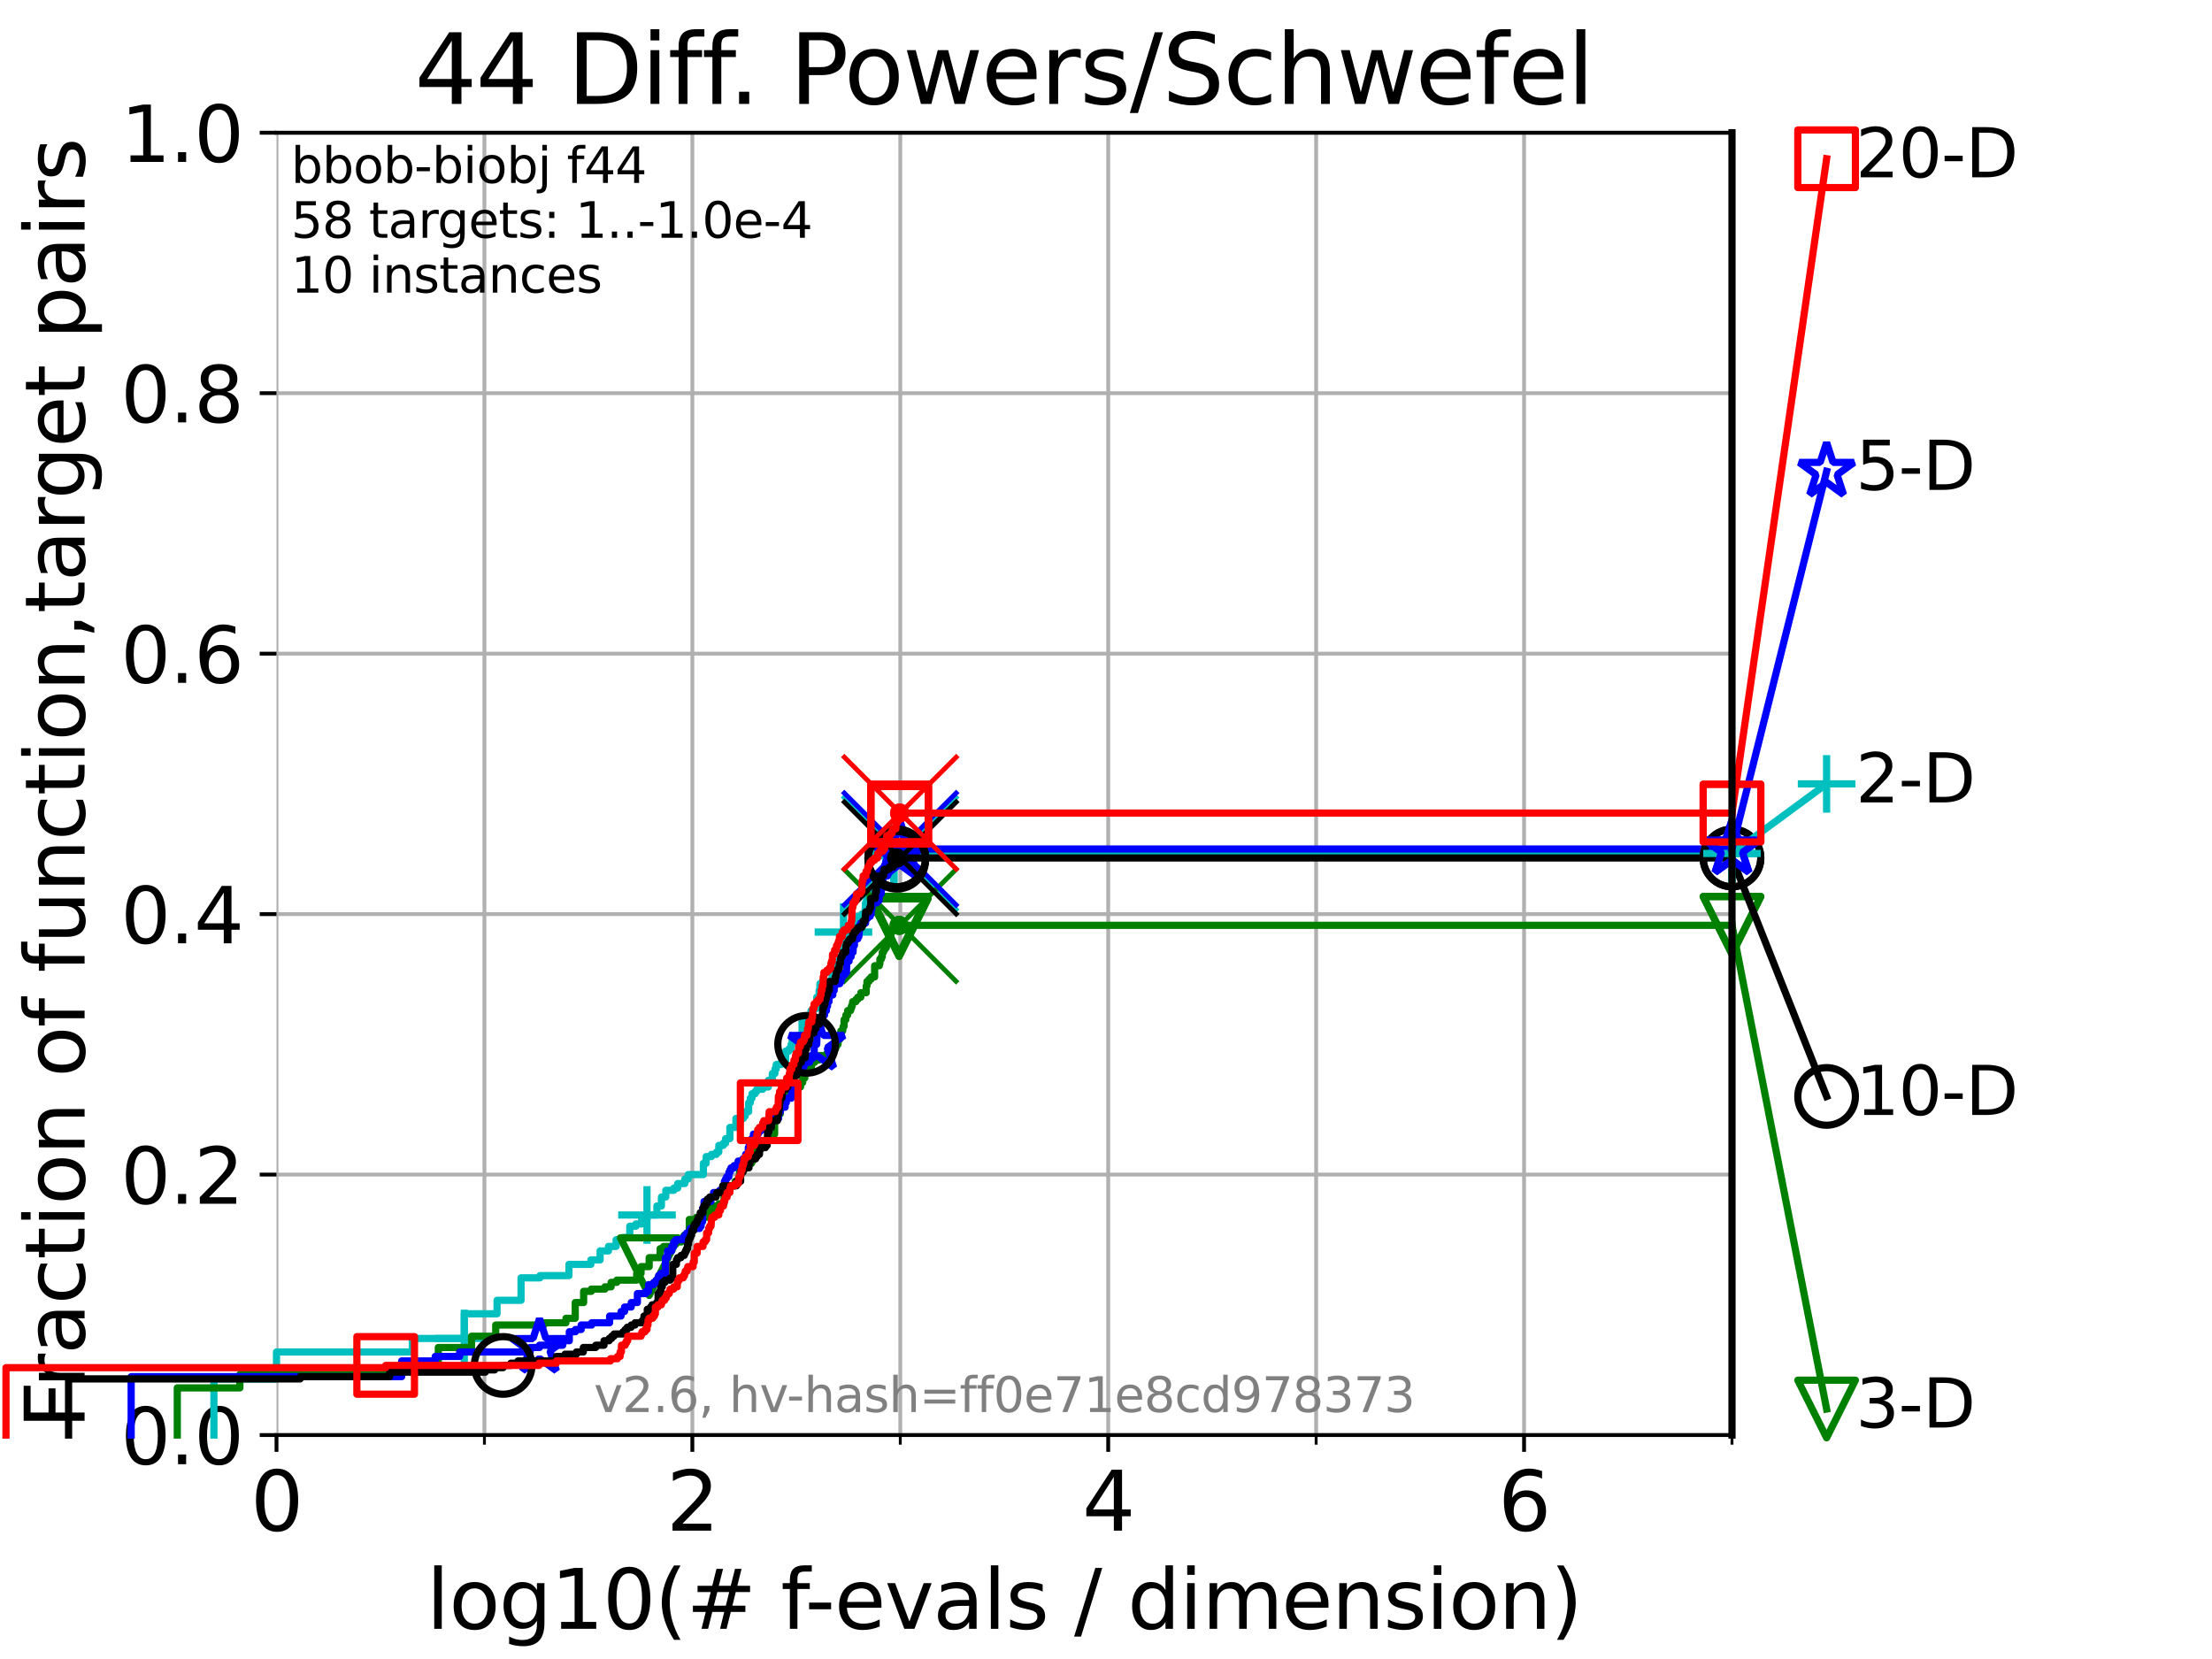 <?xml version="1.0" encoding="utf-8" standalone="no"?>
<!DOCTYPE svg PUBLIC "-//W3C//DTD SVG 1.1//EN"
  "http://www.w3.org/Graphics/SVG/1.1/DTD/svg11.dtd">
<svg xmlns:xlink="http://www.w3.org/1999/xlink" width="460.8pt" height="345.6pt" viewBox="0 0 460.8 345.6" xmlns="http://www.w3.org/2000/svg" version="1.1">
 <defs>
  <style type="text/css">*{stroke-linejoin: round; stroke-linecap: butt}</style>
 </defs>
 <g id="figure_1">
  <g id="patch_1">
   <path d="M 0 345.6 
L 460.8 345.6 
L 460.8 0 
L 0 0 
z
" style="fill: #ffffff"/>
  </g>
  <g id="axes_1">
   <g id="patch_2">
    <path d="M 57.6 298.944 
L 360.806 298.944 
L 360.806 27.648 
L 57.6 27.648 
z
" style="fill: #ffffff"/>
   </g>
   <g id="matplotlib.axis_1">
    <g id="xtick_1">
     <g id="line2d_1">
      <path d="M 57.6 298.944 
L 57.6 27.648 
" clip-path="url(#pd9145cd3c6)" style="fill: none; stroke: #b0b0b0; stroke-width: 0.8; stroke-linecap: square"/>
     </g>
     <g id="line2d_2">
      <defs>
       <path id="m6c5d3fe188" d="M 0 0 
L 0 3.5 
" style="stroke: #000000; stroke-width: 0.8"/>
      </defs>
      <g>
       <use xlink:href="#m6c5d3fe188" x="57.6" y="298.944" style="stroke: #000000; stroke-width: 0.8"/>
      </g>
     </g>
     <g id="text_1">
      <!-- 0 -->
      <g transform="translate(52.192 318.861) scale(0.17 -0.17)">
       <defs>
        <path id="DejaVuSans-30" d="M 2034 4250 
Q 1547 4250 1301 3770 
Q 1056 3291 1056 2328 
Q 1056 1369 1301 889 
Q 1547 409 2034 409 
Q 2525 409 2770 889 
Q 3016 1369 3016 2328 
Q 3016 3291 2770 3770 
Q 2525 4250 2034 4250 
z
M 2034 4750 
Q 2819 4750 3233 4129 
Q 3647 3509 3647 2328 
Q 3647 1150 3233 529 
Q 2819 -91 2034 -91 
Q 1250 -91 836 529 
Q 422 1150 422 2328 
Q 422 3509 836 4129 
Q 1250 4750 2034 4750 
z
" transform="scale(0.016)"/>
       </defs>
       <use xlink:href="#DejaVuSans-30"/>
      </g>
     </g>
    </g>
    <g id="xtick_2">
     <g id="line2d_3">
      <path d="M 144.23 298.944 
L 144.23 27.648 
" clip-path="url(#pd9145cd3c6)" style="fill: none; stroke: #b0b0b0; stroke-width: 0.8; stroke-linecap: square"/>
     </g>
     <g id="line2d_4">
      <g>
       <use xlink:href="#m6c5d3fe188" x="144.23" y="298.944" style="stroke: #000000; stroke-width: 0.8"/>
      </g>
     </g>
     <g id="text_2">
      <!-- 2 -->
      <g transform="translate(138.822 318.861) scale(0.17 -0.17)">
       <defs>
        <path id="DejaVuSans-32" d="M 1228 531 
L 3431 531 
L 3431 0 
L 469 0 
L 469 531 
Q 828 903 1448 1529 
Q 2069 2156 2228 2338 
Q 2531 2678 2651 2914 
Q 2772 3150 2772 3378 
Q 2772 3750 2511 3984 
Q 2250 4219 1831 4219 
Q 1534 4219 1204 4116 
Q 875 4013 500 3803 
L 500 4441 
Q 881 4594 1212 4672 
Q 1544 4750 1819 4750 
Q 2544 4750 2975 4387 
Q 3406 4025 3406 3419 
Q 3406 3131 3298 2873 
Q 3191 2616 2906 2266 
Q 2828 2175 2409 1742 
Q 1991 1309 1228 531 
z
" transform="scale(0.016)"/>
       </defs>
       <use xlink:href="#DejaVuSans-32"/>
      </g>
     </g>
    </g>
    <g id="xtick_3">
     <g id="line2d_5">
      <path d="M 230.861 298.944 
L 230.861 27.648 
" clip-path="url(#pd9145cd3c6)" style="fill: none; stroke: #b0b0b0; stroke-width: 0.8; stroke-linecap: square"/>
     </g>
     <g id="line2d_6">
      <g>
       <use xlink:href="#m6c5d3fe188" x="230.861" y="298.944" style="stroke: #000000; stroke-width: 0.8"/>
      </g>
     </g>
     <g id="text_3">
      <!-- 4 -->
      <g transform="translate(225.453 318.861) scale(0.17 -0.17)">
       <defs>
        <path id="DejaVuSans-34" d="M 2419 4116 
L 825 1625 
L 2419 1625 
L 2419 4116 
z
M 2253 4666 
L 3047 4666 
L 3047 1625 
L 3713 1625 
L 3713 1100 
L 3047 1100 
L 3047 0 
L 2419 0 
L 2419 1100 
L 313 1100 
L 313 1709 
L 2253 4666 
z
" transform="scale(0.016)"/>
       </defs>
       <use xlink:href="#DejaVuSans-34"/>
      </g>
     </g>
    </g>
    <g id="xtick_4">
     <g id="line2d_7">
      <path d="M 317.491 298.944 
L 317.491 27.648 
" clip-path="url(#pd9145cd3c6)" style="fill: none; stroke: #b0b0b0; stroke-width: 0.8; stroke-linecap: square"/>
     </g>
     <g id="line2d_8">
      <g>
       <use xlink:href="#m6c5d3fe188" x="317.491" y="298.944" style="stroke: #000000; stroke-width: 0.8"/>
      </g>
     </g>
     <g id="text_4">
      <!-- 6 -->
      <g transform="translate(312.083 318.861) scale(0.17 -0.17)">
       <defs>
        <path id="DejaVuSans-36" d="M 2113 2584 
Q 1688 2584 1439 2293 
Q 1191 2003 1191 1497 
Q 1191 994 1439 701 
Q 1688 409 2113 409 
Q 2538 409 2786 701 
Q 3034 994 3034 1497 
Q 3034 2003 2786 2293 
Q 2538 2584 2113 2584 
z
M 3366 4563 
L 3366 3988 
Q 3128 4100 2886 4159 
Q 2644 4219 2406 4219 
Q 1781 4219 1451 3797 
Q 1122 3375 1075 2522 
Q 1259 2794 1537 2939 
Q 1816 3084 2150 3084 
Q 2853 3084 3261 2657 
Q 3669 2231 3669 1497 
Q 3669 778 3244 343 
Q 2819 -91 2113 -91 
Q 1303 -91 875 529 
Q 447 1150 447 2328 
Q 447 3434 972 4092 
Q 1497 4750 2381 4750 
Q 2619 4750 2861 4703 
Q 3103 4656 3366 4563 
z
" transform="scale(0.016)"/>
       </defs>
       <use xlink:href="#DejaVuSans-36"/>
      </g>
     </g>
    </g>
    <g id="xtick_5">
     <g id="line2d_9">
      <path d="M 100.915 298.944 
L 100.915 27.648 
" clip-path="url(#pd9145cd3c6)" style="fill: none; stroke: #b0b0b0; stroke-width: 0.8; stroke-linecap: square"/>
     </g>
     <g id="line2d_10">
      <defs>
       <path id="m7f02f4db5c" d="M 0 0 
L 0 2 
" style="stroke: #000000; stroke-width: 0.6"/>
      </defs>
      <g>
       <use xlink:href="#m7f02f4db5c" x="100.915" y="298.944" style="stroke: #000000; stroke-width: 0.6"/>
      </g>
     </g>
    </g>
    <g id="xtick_6">
     <g id="line2d_11">
      <path d="M 187.546 298.944 
L 187.546 27.648 
" clip-path="url(#pd9145cd3c6)" style="fill: none; stroke: #b0b0b0; stroke-width: 0.8; stroke-linecap: square"/>
     </g>
     <g id="line2d_12">
      <g>
       <use xlink:href="#m7f02f4db5c" x="187.546" y="298.944" style="stroke: #000000; stroke-width: 0.6"/>
      </g>
     </g>
    </g>
    <g id="xtick_7">
     <g id="line2d_13">
      <path d="M 274.176 298.944 
L 274.176 27.648 
" clip-path="url(#pd9145cd3c6)" style="fill: none; stroke: #b0b0b0; stroke-width: 0.8; stroke-linecap: square"/>
     </g>
     <g id="line2d_14">
      <g>
       <use xlink:href="#m7f02f4db5c" x="274.176" y="298.944" style="stroke: #000000; stroke-width: 0.6"/>
      </g>
     </g>
    </g>
    <g id="xtick_8">
     <g id="line2d_15">
      <path d="M 360.806 298.944 
L 360.806 27.648 
" clip-path="url(#pd9145cd3c6)" style="fill: none; stroke: #b0b0b0; stroke-width: 0.8; stroke-linecap: square"/>
     </g>
     <g id="line2d_16">
      <g>
       <use xlink:href="#m7f02f4db5c" x="360.806" y="298.944" style="stroke: #000000; stroke-width: 0.6"/>
      </g>
     </g>
    </g>
    <g id="text_5">
     <!-- log10(# f-evals / dimension) -->
     <g transform="translate(88.823 339.314) scale(0.17 -0.17)">
      <defs>
       <path id="DejaVuSans-6c" d="M 603 4863 
L 1178 4863 
L 1178 0 
L 603 0 
L 603 4863 
z
" transform="scale(0.016)"/>
       <path id="DejaVuSans-6f" d="M 1959 3097 
Q 1497 3097 1228 2736 
Q 959 2375 959 1747 
Q 959 1119 1226 758 
Q 1494 397 1959 397 
Q 2419 397 2687 759 
Q 2956 1122 2956 1747 
Q 2956 2369 2687 2733 
Q 2419 3097 1959 3097 
z
M 1959 3584 
Q 2709 3584 3137 3096 
Q 3566 2609 3566 1747 
Q 3566 888 3137 398 
Q 2709 -91 1959 -91 
Q 1206 -91 779 398 
Q 353 888 353 1747 
Q 353 2609 779 3096 
Q 1206 3584 1959 3584 
z
" transform="scale(0.016)"/>
       <path id="DejaVuSans-67" d="M 2906 1791 
Q 2906 2416 2648 2759 
Q 2391 3103 1925 3103 
Q 1463 3103 1205 2759 
Q 947 2416 947 1791 
Q 947 1169 1205 825 
Q 1463 481 1925 481 
Q 2391 481 2648 825 
Q 2906 1169 2906 1791 
z
M 3481 434 
Q 3481 -459 3084 -895 
Q 2688 -1331 1869 -1331 
Q 1566 -1331 1297 -1286 
Q 1028 -1241 775 -1147 
L 775 -588 
Q 1028 -725 1275 -790 
Q 1522 -856 1778 -856 
Q 2344 -856 2625 -561 
Q 2906 -266 2906 331 
L 2906 616 
Q 2728 306 2450 153 
Q 2172 0 1784 0 
Q 1141 0 747 490 
Q 353 981 353 1791 
Q 353 2603 747 3093 
Q 1141 3584 1784 3584 
Q 2172 3584 2450 3431 
Q 2728 3278 2906 2969 
L 2906 3500 
L 3481 3500 
L 3481 434 
z
" transform="scale(0.016)"/>
       <path id="DejaVuSans-31" d="M 794 531 
L 1825 531 
L 1825 4091 
L 703 3866 
L 703 4441 
L 1819 4666 
L 2450 4666 
L 2450 531 
L 3481 531 
L 3481 0 
L 794 0 
L 794 531 
z
" transform="scale(0.016)"/>
       <path id="DejaVuSans-28" d="M 1984 4856 
Q 1566 4138 1362 3434 
Q 1159 2731 1159 2009 
Q 1159 1288 1364 580 
Q 1569 -128 1984 -844 
L 1484 -844 
Q 1016 -109 783 600 
Q 550 1309 550 2009 
Q 550 2706 781 3412 
Q 1013 4119 1484 4856 
L 1984 4856 
z
" transform="scale(0.016)"/>
       <path id="DejaVuSans-23" d="M 3272 2816 
L 2363 2816 
L 2100 1772 
L 3016 1772 
L 3272 2816 
z
M 2803 4594 
L 2478 3297 
L 3391 3297 
L 3719 4594 
L 4219 4594 
L 3897 3297 
L 4872 3297 
L 4872 2816 
L 3775 2816 
L 3519 1772 
L 4513 1772 
L 4513 1294 
L 3397 1294 
L 3072 0 
L 2572 0 
L 2894 1294 
L 1978 1294 
L 1656 0 
L 1153 0 
L 1478 1294 
L 494 1294 
L 494 1772 
L 1594 1772 
L 1856 2816 
L 850 2816 
L 850 3297 
L 1978 3297 
L 2297 4594 
L 2803 4594 
z
" transform="scale(0.016)"/>
       <path id="DejaVuSans-20" transform="scale(0.016)"/>
       <path id="DejaVuSans-66" d="M 2375 4863 
L 2375 4384 
L 1825 4384 
Q 1516 4384 1395 4259 
Q 1275 4134 1275 3809 
L 1275 3500 
L 2222 3500 
L 2222 3053 
L 1275 3053 
L 1275 0 
L 697 0 
L 697 3053 
L 147 3053 
L 147 3500 
L 697 3500 
L 697 3744 
Q 697 4328 969 4595 
Q 1241 4863 1831 4863 
L 2375 4863 
z
" transform="scale(0.016)"/>
       <path id="DejaVuSans-2d" d="M 313 2009 
L 1997 2009 
L 1997 1497 
L 313 1497 
L 313 2009 
z
" transform="scale(0.016)"/>
       <path id="DejaVuSans-65" d="M 3597 1894 
L 3597 1613 
L 953 1613 
Q 991 1019 1311 708 
Q 1631 397 2203 397 
Q 2534 397 2845 478 
Q 3156 559 3463 722 
L 3463 178 
Q 3153 47 2828 -22 
Q 2503 -91 2169 -91 
Q 1331 -91 842 396 
Q 353 884 353 1716 
Q 353 2575 817 3079 
Q 1281 3584 2069 3584 
Q 2775 3584 3186 3129 
Q 3597 2675 3597 1894 
z
M 3022 2063 
Q 3016 2534 2758 2815 
Q 2500 3097 2075 3097 
Q 1594 3097 1305 2825 
Q 1016 2553 972 2059 
L 3022 2063 
z
" transform="scale(0.016)"/>
       <path id="DejaVuSans-76" d="M 191 3500 
L 800 3500 
L 1894 563 
L 2988 3500 
L 3597 3500 
L 2284 0 
L 1503 0 
L 191 3500 
z
" transform="scale(0.016)"/>
       <path id="DejaVuSans-61" d="M 2194 1759 
Q 1497 1759 1228 1600 
Q 959 1441 959 1056 
Q 959 750 1161 570 
Q 1363 391 1709 391 
Q 2188 391 2477 730 
Q 2766 1069 2766 1631 
L 2766 1759 
L 2194 1759 
z
M 3341 1997 
L 3341 0 
L 2766 0 
L 2766 531 
Q 2569 213 2275 61 
Q 1981 -91 1556 -91 
Q 1019 -91 701 211 
Q 384 513 384 1019 
Q 384 1609 779 1909 
Q 1175 2209 1959 2209 
L 2766 2209 
L 2766 2266 
Q 2766 2663 2505 2880 
Q 2244 3097 1772 3097 
Q 1472 3097 1187 3025 
Q 903 2953 641 2809 
L 641 3341 
Q 956 3463 1253 3523 
Q 1550 3584 1831 3584 
Q 2591 3584 2966 3190 
Q 3341 2797 3341 1997 
z
" transform="scale(0.016)"/>
       <path id="DejaVuSans-73" d="M 2834 3397 
L 2834 2853 
Q 2591 2978 2328 3040 
Q 2066 3103 1784 3103 
Q 1356 3103 1142 2972 
Q 928 2841 928 2578 
Q 928 2378 1081 2264 
Q 1234 2150 1697 2047 
L 1894 2003 
Q 2506 1872 2764 1633 
Q 3022 1394 3022 966 
Q 3022 478 2636 193 
Q 2250 -91 1575 -91 
Q 1294 -91 989 -36 
Q 684 19 347 128 
L 347 722 
Q 666 556 975 473 
Q 1284 391 1588 391 
Q 1994 391 2212 530 
Q 2431 669 2431 922 
Q 2431 1156 2273 1281 
Q 2116 1406 1581 1522 
L 1381 1569 
Q 847 1681 609 1914 
Q 372 2147 372 2553 
Q 372 3047 722 3315 
Q 1072 3584 1716 3584 
Q 2034 3584 2315 3537 
Q 2597 3491 2834 3397 
z
" transform="scale(0.016)"/>
       <path id="DejaVuSans-2f" d="M 1625 4666 
L 2156 4666 
L 531 -594 
L 0 -594 
L 1625 4666 
z
" transform="scale(0.016)"/>
       <path id="DejaVuSans-64" d="M 2906 2969 
L 2906 4863 
L 3481 4863 
L 3481 0 
L 2906 0 
L 2906 525 
Q 2725 213 2448 61 
Q 2172 -91 1784 -91 
Q 1150 -91 751 415 
Q 353 922 353 1747 
Q 353 2572 751 3078 
Q 1150 3584 1784 3584 
Q 2172 3584 2448 3432 
Q 2725 3281 2906 2969 
z
M 947 1747 
Q 947 1113 1208 752 
Q 1469 391 1925 391 
Q 2381 391 2643 752 
Q 2906 1113 2906 1747 
Q 2906 2381 2643 2742 
Q 2381 3103 1925 3103 
Q 1469 3103 1208 2742 
Q 947 2381 947 1747 
z
" transform="scale(0.016)"/>
       <path id="DejaVuSans-69" d="M 603 3500 
L 1178 3500 
L 1178 0 
L 603 0 
L 603 3500 
z
M 603 4863 
L 1178 4863 
L 1178 4134 
L 603 4134 
L 603 4863 
z
" transform="scale(0.016)"/>
       <path id="DejaVuSans-6d" d="M 3328 2828 
Q 3544 3216 3844 3400 
Q 4144 3584 4550 3584 
Q 5097 3584 5394 3201 
Q 5691 2819 5691 2113 
L 5691 0 
L 5113 0 
L 5113 2094 
Q 5113 2597 4934 2840 
Q 4756 3084 4391 3084 
Q 3944 3084 3684 2787 
Q 3425 2491 3425 1978 
L 3425 0 
L 2847 0 
L 2847 2094 
Q 2847 2600 2669 2842 
Q 2491 3084 2119 3084 
Q 1678 3084 1418 2786 
Q 1159 2488 1159 1978 
L 1159 0 
L 581 0 
L 581 3500 
L 1159 3500 
L 1159 2956 
Q 1356 3278 1631 3431 
Q 1906 3584 2284 3584 
Q 2666 3584 2933 3390 
Q 3200 3197 3328 2828 
z
" transform="scale(0.016)"/>
       <path id="DejaVuSans-6e" d="M 3513 2113 
L 3513 0 
L 2938 0 
L 2938 2094 
Q 2938 2591 2744 2837 
Q 2550 3084 2163 3084 
Q 1697 3084 1428 2787 
Q 1159 2491 1159 1978 
L 1159 0 
L 581 0 
L 581 3500 
L 1159 3500 
L 1159 2956 
Q 1366 3272 1645 3428 
Q 1925 3584 2291 3584 
Q 2894 3584 3203 3211 
Q 3513 2838 3513 2113 
z
" transform="scale(0.016)"/>
       <path id="DejaVuSans-29" d="M 513 4856 
L 1013 4856 
Q 1481 4119 1714 3412 
Q 1947 2706 1947 2009 
Q 1947 1309 1714 600 
Q 1481 -109 1013 -844 
L 513 -844 
Q 928 -128 1133 580 
Q 1338 1288 1338 2009 
Q 1338 2731 1133 3434 
Q 928 4138 513 4856 
z
" transform="scale(0.016)"/>
      </defs>
      <use xlink:href="#DejaVuSans-6c"/>
      <use xlink:href="#DejaVuSans-6f" x="27.783"/>
      <use xlink:href="#DejaVuSans-67" x="88.965"/>
      <use xlink:href="#DejaVuSans-31" x="152.441"/>
      <use xlink:href="#DejaVuSans-30" x="216.064"/>
      <use xlink:href="#DejaVuSans-28" x="279.688"/>
      <use xlink:href="#DejaVuSans-23" x="318.701"/>
      <use xlink:href="#DejaVuSans-20" x="402.49"/>
      <use xlink:href="#DejaVuSans-66" x="434.277"/>
      <use xlink:href="#DejaVuSans-2d" x="463.982"/>
      <use xlink:href="#DejaVuSans-65" x="500.066"/>
      <use xlink:href="#DejaVuSans-76" x="561.59"/>
      <use xlink:href="#DejaVuSans-61" x="620.77"/>
      <use xlink:href="#DejaVuSans-6c" x="682.049"/>
      <use xlink:href="#DejaVuSans-73" x="709.832"/>
      <use xlink:href="#DejaVuSans-20" x="761.932"/>
      <use xlink:href="#DejaVuSans-2f" x="793.719"/>
      <use xlink:href="#DejaVuSans-20" x="827.41"/>
      <use xlink:href="#DejaVuSans-64" x="859.197"/>
      <use xlink:href="#DejaVuSans-69" x="922.674"/>
      <use xlink:href="#DejaVuSans-6d" x="950.457"/>
      <use xlink:href="#DejaVuSans-65" x="1047.869"/>
      <use xlink:href="#DejaVuSans-6e" x="1109.393"/>
      <use xlink:href="#DejaVuSans-73" x="1172.771"/>
      <use xlink:href="#DejaVuSans-69" x="1224.871"/>
      <use xlink:href="#DejaVuSans-6f" x="1252.654"/>
      <use xlink:href="#DejaVuSans-6e" x="1313.836"/>
      <use xlink:href="#DejaVuSans-29" x="1377.215"/>
     </g>
    </g>
   </g>
   <g id="matplotlib.axis_2">
    <g id="ytick_1">
     <g id="line2d_17">
      <path d="M 57.6 298.944 
L 360.806 298.944 
" clip-path="url(#pd9145cd3c6)" style="fill: none; stroke: #b0b0b0; stroke-width: 0.8; stroke-linecap: square"/>
     </g>
     <g id="line2d_18">
      <defs>
       <path id="m3395b81d21" d="M 0 0 
L -3.5 0 
" style="stroke: #000000; stroke-width: 0.8"/>
      </defs>
      <g>
       <use xlink:href="#m3395b81d21" x="57.6" y="298.944" style="stroke: #000000; stroke-width: 0.8"/>
      </g>
     </g>
     <g id="text_6">
      <!-- 0.0 -->
      <g transform="translate(25.155 305.023) scale(0.16 -0.16)">
       <defs>
        <path id="DejaVuSans-2e" d="M 684 794 
L 1344 794 
L 1344 0 
L 684 0 
L 684 794 
z
" transform="scale(0.016)"/>
       </defs>
       <use xlink:href="#DejaVuSans-30"/>
       <use xlink:href="#DejaVuSans-2e" x="63.623"/>
       <use xlink:href="#DejaVuSans-30" x="95.41"/>
      </g>
     </g>
    </g>
    <g id="ytick_2">
     <g id="line2d_19">
      <path d="M 57.6 244.685 
L 360.806 244.685 
" clip-path="url(#pd9145cd3c6)" style="fill: none; stroke: #b0b0b0; stroke-width: 0.8; stroke-linecap: square"/>
     </g>
     <g id="line2d_20">
      <g>
       <use xlink:href="#m3395b81d21" x="57.6" y="244.685" style="stroke: #000000; stroke-width: 0.8"/>
      </g>
     </g>
     <g id="text_7">
      <!-- 0.2 -->
      <g transform="translate(25.155 250.764) scale(0.16 -0.16)">
       <use xlink:href="#DejaVuSans-30"/>
       <use xlink:href="#DejaVuSans-2e" x="63.623"/>
       <use xlink:href="#DejaVuSans-32" x="95.41"/>
      </g>
     </g>
    </g>
    <g id="ytick_3">
     <g id="line2d_21">
      <path d="M 57.6 190.426 
L 360.806 190.426 
" clip-path="url(#pd9145cd3c6)" style="fill: none; stroke: #b0b0b0; stroke-width: 0.8; stroke-linecap: square"/>
     </g>
     <g id="line2d_22">
      <g>
       <use xlink:href="#m3395b81d21" x="57.6" y="190.426" style="stroke: #000000; stroke-width: 0.8"/>
      </g>
     </g>
     <g id="text_8">
      <!-- 0.4 -->
      <g transform="translate(25.155 196.504) scale(0.16 -0.16)">
       <use xlink:href="#DejaVuSans-30"/>
       <use xlink:href="#DejaVuSans-2e" x="63.623"/>
       <use xlink:href="#DejaVuSans-34" x="95.41"/>
      </g>
     </g>
    </g>
    <g id="ytick_4">
     <g id="line2d_23">
      <path d="M 57.6 136.166 
L 360.806 136.166 
" clip-path="url(#pd9145cd3c6)" style="fill: none; stroke: #b0b0b0; stroke-width: 0.8; stroke-linecap: square"/>
     </g>
     <g id="line2d_24">
      <g>
       <use xlink:href="#m3395b81d21" x="57.6" y="136.166" style="stroke: #000000; stroke-width: 0.8"/>
      </g>
     </g>
     <g id="text_9">
      <!-- 0.6 -->
      <g transform="translate(25.155 142.245) scale(0.16 -0.16)">
       <use xlink:href="#DejaVuSans-30"/>
       <use xlink:href="#DejaVuSans-2e" x="63.623"/>
       <use xlink:href="#DejaVuSans-36" x="95.41"/>
      </g>
     </g>
    </g>
    <g id="ytick_5">
     <g id="line2d_25">
      <path d="M 57.6 81.907 
L 360.806 81.907 
" clip-path="url(#pd9145cd3c6)" style="fill: none; stroke: #b0b0b0; stroke-width: 0.8; stroke-linecap: square"/>
     </g>
     <g id="line2d_26">
      <g>
       <use xlink:href="#m3395b81d21" x="57.6" y="81.907" style="stroke: #000000; stroke-width: 0.8"/>
      </g>
     </g>
     <g id="text_10">
      <!-- 0.8 -->
      <g transform="translate(25.155 87.986) scale(0.16 -0.16)">
       <defs>
        <path id="DejaVuSans-38" d="M 2034 2216 
Q 1584 2216 1326 1975 
Q 1069 1734 1069 1313 
Q 1069 891 1326 650 
Q 1584 409 2034 409 
Q 2484 409 2743 651 
Q 3003 894 3003 1313 
Q 3003 1734 2745 1975 
Q 2488 2216 2034 2216 
z
M 1403 2484 
Q 997 2584 770 2862 
Q 544 3141 544 3541 
Q 544 4100 942 4425 
Q 1341 4750 2034 4750 
Q 2731 4750 3128 4425 
Q 3525 4100 3525 3541 
Q 3525 3141 3298 2862 
Q 3072 2584 2669 2484 
Q 3125 2378 3379 2068 
Q 3634 1759 3634 1313 
Q 3634 634 3220 271 
Q 2806 -91 2034 -91 
Q 1263 -91 848 271 
Q 434 634 434 1313 
Q 434 1759 690 2068 
Q 947 2378 1403 2484 
z
M 1172 3481 
Q 1172 3119 1398 2916 
Q 1625 2713 2034 2713 
Q 2441 2713 2670 2916 
Q 2900 3119 2900 3481 
Q 2900 3844 2670 4047 
Q 2441 4250 2034 4250 
Q 1625 4250 1398 4047 
Q 1172 3844 1172 3481 
z
" transform="scale(0.016)"/>
       </defs>
       <use xlink:href="#DejaVuSans-30"/>
       <use xlink:href="#DejaVuSans-2e" x="63.623"/>
       <use xlink:href="#DejaVuSans-38" x="95.41"/>
      </g>
     </g>
    </g>
    <g id="ytick_6">
     <g id="line2d_27">
      <path d="M 57.6 27.648 
L 360.806 27.648 
" clip-path="url(#pd9145cd3c6)" style="fill: none; stroke: #b0b0b0; stroke-width: 0.8; stroke-linecap: square"/>
     </g>
     <g id="line2d_28">
      <g>
       <use xlink:href="#m3395b81d21" x="57.6" y="27.648" style="stroke: #000000; stroke-width: 0.8"/>
      </g>
     </g>
     <g id="text_11">
      <!-- 1.0 -->
      <g transform="translate(25.155 33.727) scale(0.16 -0.16)">
       <use xlink:href="#DejaVuSans-31"/>
       <use xlink:href="#DejaVuSans-2e" x="63.623"/>
       <use xlink:href="#DejaVuSans-30" x="95.41"/>
      </g>
     </g>
    </g>
    <g id="text_12">
     <!-- Fraction of function,target pairs -->
     <g transform="translate(17.62 297.681) rotate(-90) scale(0.17 -0.17)">
      <defs>
       <path id="DejaVuSans-46" d="M 628 4666 
L 3309 4666 
L 3309 4134 
L 1259 4134 
L 1259 2759 
L 3109 2759 
L 3109 2228 
L 1259 2228 
L 1259 0 
L 628 0 
L 628 4666 
z
" transform="scale(0.016)"/>
       <path id="DejaVuSans-72" d="M 2631 2963 
Q 2534 3019 2420 3045 
Q 2306 3072 2169 3072 
Q 1681 3072 1420 2755 
Q 1159 2438 1159 1844 
L 1159 0 
L 581 0 
L 581 3500 
L 1159 3500 
L 1159 2956 
Q 1341 3275 1631 3429 
Q 1922 3584 2338 3584 
Q 2397 3584 2469 3576 
Q 2541 3569 2628 3553 
L 2631 2963 
z
" transform="scale(0.016)"/>
       <path id="DejaVuSans-63" d="M 3122 3366 
L 3122 2828 
Q 2878 2963 2633 3030 
Q 2388 3097 2138 3097 
Q 1578 3097 1268 2742 
Q 959 2388 959 1747 
Q 959 1106 1268 751 
Q 1578 397 2138 397 
Q 2388 397 2633 464 
Q 2878 531 3122 666 
L 3122 134 
Q 2881 22 2623 -34 
Q 2366 -91 2075 -91 
Q 1284 -91 818 406 
Q 353 903 353 1747 
Q 353 2603 823 3093 
Q 1294 3584 2113 3584 
Q 2378 3584 2631 3529 
Q 2884 3475 3122 3366 
z
" transform="scale(0.016)"/>
       <path id="DejaVuSans-74" d="M 1172 4494 
L 1172 3500 
L 2356 3500 
L 2356 3053 
L 1172 3053 
L 1172 1153 
Q 1172 725 1289 603 
Q 1406 481 1766 481 
L 2356 481 
L 2356 0 
L 1766 0 
Q 1100 0 847 248 
Q 594 497 594 1153 
L 594 3053 
L 172 3053 
L 172 3500 
L 594 3500 
L 594 4494 
L 1172 4494 
z
" transform="scale(0.016)"/>
       <path id="DejaVuSans-75" d="M 544 1381 
L 544 3500 
L 1119 3500 
L 1119 1403 
Q 1119 906 1312 657 
Q 1506 409 1894 409 
Q 2359 409 2629 706 
Q 2900 1003 2900 1516 
L 2900 3500 
L 3475 3500 
L 3475 0 
L 2900 0 
L 2900 538 
Q 2691 219 2414 64 
Q 2138 -91 1772 -91 
Q 1169 -91 856 284 
Q 544 659 544 1381 
z
M 1991 3584 
L 1991 3584 
z
" transform="scale(0.016)"/>
       <path id="DejaVuSans-2c" d="M 750 794 
L 1409 794 
L 1409 256 
L 897 -744 
L 494 -744 
L 750 256 
L 750 794 
z
" transform="scale(0.016)"/>
       <path id="DejaVuSans-70" d="M 1159 525 
L 1159 -1331 
L 581 -1331 
L 581 3500 
L 1159 3500 
L 1159 2969 
Q 1341 3281 1617 3432 
Q 1894 3584 2278 3584 
Q 2916 3584 3314 3078 
Q 3713 2572 3713 1747 
Q 3713 922 3314 415 
Q 2916 -91 2278 -91 
Q 1894 -91 1617 61 
Q 1341 213 1159 525 
z
M 3116 1747 
Q 3116 2381 2855 2742 
Q 2594 3103 2138 3103 
Q 1681 3103 1420 2742 
Q 1159 2381 1159 1747 
Q 1159 1113 1420 752 
Q 1681 391 2138 391 
Q 2594 391 2855 752 
Q 3116 1113 3116 1747 
z
" transform="scale(0.016)"/>
      </defs>
      <use xlink:href="#DejaVuSans-46"/>
      <use xlink:href="#DejaVuSans-72" x="50.27"/>
      <use xlink:href="#DejaVuSans-61" x="91.383"/>
      <use xlink:href="#DejaVuSans-63" x="152.662"/>
      <use xlink:href="#DejaVuSans-74" x="207.643"/>
      <use xlink:href="#DejaVuSans-69" x="246.852"/>
      <use xlink:href="#DejaVuSans-6f" x="274.635"/>
      <use xlink:href="#DejaVuSans-6e" x="335.816"/>
      <use xlink:href="#DejaVuSans-20" x="399.195"/>
      <use xlink:href="#DejaVuSans-6f" x="430.982"/>
      <use xlink:href="#DejaVuSans-66" x="492.164"/>
      <use xlink:href="#DejaVuSans-20" x="527.369"/>
      <use xlink:href="#DejaVuSans-66" x="559.156"/>
      <use xlink:href="#DejaVuSans-75" x="594.361"/>
      <use xlink:href="#DejaVuSans-6e" x="657.74"/>
      <use xlink:href="#DejaVuSans-63" x="721.119"/>
      <use xlink:href="#DejaVuSans-74" x="776.1"/>
      <use xlink:href="#DejaVuSans-69" x="815.309"/>
      <use xlink:href="#DejaVuSans-6f" x="843.092"/>
      <use xlink:href="#DejaVuSans-6e" x="904.273"/>
      <use xlink:href="#DejaVuSans-2c" x="967.652"/>
      <use xlink:href="#DejaVuSans-74" x="999.439"/>
      <use xlink:href="#DejaVuSans-61" x="1038.648"/>
      <use xlink:href="#DejaVuSans-72" x="1099.928"/>
      <use xlink:href="#DejaVuSans-67" x="1139.291"/>
      <use xlink:href="#DejaVuSans-65" x="1202.768"/>
      <use xlink:href="#DejaVuSans-74" x="1264.291"/>
      <use xlink:href="#DejaVuSans-20" x="1303.5"/>
      <use xlink:href="#DejaVuSans-70" x="1335.287"/>
      <use xlink:href="#DejaVuSans-61" x="1398.764"/>
      <use xlink:href="#DejaVuSans-69" x="1460.043"/>
      <use xlink:href="#DejaVuSans-72" x="1487.826"/>
      <use xlink:href="#DejaVuSans-73" x="1528.939"/>
     </g>
    </g>
   </g>
   <g id="line2d_29">
    <defs>
     <path id="maf6893a955" d="M 0 1.5 
C 0.398 1.5 0.779 1.342 1.061 1.061 
C 1.342 0.779 1.5 0.398 1.5 0 
C 1.5 -0.398 1.342 -0.779 1.061 -1.061 
C 0.779 -1.342 0.398 -1.5 0 -1.5 
C -0.398 -1.5 -0.779 -1.342 -1.061 -1.061 
C -1.342 -0.779 -1.5 -0.398 -1.5 0 
C -1.5 0.398 -1.342 0.779 -1.061 1.061 
C -0.779 1.342 -0.398 1.5 0 1.5 
z
" style="stroke: #00bfbf"/>
    </defs>
    <g>
     <use xlink:href="#maf6893a955" x="186.221" y="177.796" style="fill: #00bfbf; stroke: #00bfbf"/>
     <use xlink:href="#maf6893a955" x="186.221" y="177.796" style="fill: #00bfbf; stroke: #00bfbf"/>
    </g>
   </g>
   <g id="line2d_30">
    <path d="M 44.561 298.944 
L 44.561 287.25 
L 57.6 287.25 
L 57.6 281.637 
L 85.894 281.637 
L 85.894 278.831 
L 96.718 278.831 
L 96.718 273.685 
L 103.544 273.685 
L 103.544 270.879 
L 108.543 270.879 
L 108.543 266.201 
L 112.488 266.201 
L 112.488 265.734 
L 118.525 265.734 
L 118.525 263.395 
L 123.088 263.395 
L 123.088 262.459 
L 125.012 262.459 
L 125.012 260.588 
L 126.757 260.588 
L 126.757 259.653 
L 128.354 259.653 
L 128.354 258.25 
L 129.826 258.25 
L 129.826 257.782 
L 131.191 257.782 
L 131.191 255.443 
L 132.464 255.443 
L 132.464 254.975 
L 133.656 254.975 
L 133.656 254.04 
L 134.777 254.04 
L 134.777 253.104 
L 136.837 253.104 
L 136.837 251.233 
L 137.788 251.233 
L 137.788 249.362 
L 138.693 249.362 
L 138.693 247.959 
L 140.382 247.959 
L 140.382 247.491 
L 141.173 247.491 
L 141.173 246.556 
L 142.662 246.556 
L 142.662 245.62 
L 143.364 245.62 
L 143.364 244.685 
L 146.53 244.685 
L 146.53 242.346 
L 147.103 242.346 
L 147.103 240.943 
L 148.201 240.943 
L 148.201 240.475 
L 149.238 240.475 
L 149.238 240.007 
L 149.736 240.007 
L 149.736 238.604 
L 150.694 238.604 
L 150.694 238.136 
L 151.155 238.136 
L 151.155 237.201 
L 152.045 237.201 
L 152.045 234.862 
L 153.306 234.862 
L 153.306 232.991 
L 154.865 232.991 
L 154.865 232.523 
L 155.235 232.523 
L 155.235 231.588 
L 155.955 231.588 
L 155.955 229.717 
L 156.305 229.717 
L 156.305 228.781 
L 156.648 228.781 
L 156.648 227.846 
L 157.317 227.846 
L 157.317 227.378 
L 157.642 227.378 
L 157.642 226.91 
L 158.891 226.91 
L 158.891 226.442 
L 160.062 226.442 
L 160.062 225.039 
L 160.894 225.039 
L 160.894 223.636 
L 161.43 223.636 
L 161.43 222.7 
L 161.692 222.7 
L 161.692 221.765 
L 162.705 221.765 
L 162.705 221.297 
L 163.43 221.297 
L 163.43 220.829 
L 163.666 220.829 
L 163.666 218.958 
L 164.356 218.958 
L 164.356 218.491 
L 164.803 218.491 
L 164.803 217.555 
L 165.022 217.555 
L 165.022 216.62 
L 166.082 216.62 
L 166.082 216.152 
L 166.489 216.152 
L 166.489 215.684 
L 167.085 215.684 
L 167.085 212.878 
L 167.279 212.878 
L 167.279 212.41 
L 167.662 212.41 
L 167.662 211.942 
L 168.586 211.942 
L 168.586 211.474 
L 168.944 211.474 
L 168.944 210.539 
L 169.467 210.539 
L 169.467 210.071 
L 170.143 210.071 
L 170.143 207.732 
L 170.635 207.732 
L 170.635 206.329 
L 170.796 206.329 
L 170.796 204.926 
L 171.271 204.926 
L 171.271 204.458 
L 173.342 204.458 
L 173.342 203.055 
L 173.482 203.055 
L 173.482 201.652 
L 174.165 201.652 
L 174.165 200.716 
L 174.563 200.716 
L 174.563 200.248 
L 174.953 200.248 
L 174.953 199.781 
L 175.46 199.781 
L 175.46 196.974 
L 175.585 196.974 
L 175.585 195.103 
L 175.709 195.103 
L 175.709 194.168 
L 176.436 194.168 
L 176.436 193.7 
L 176.554 193.7 
L 176.554 193.232 
L 177.021 193.232 
L 177.021 192.764 
L 178.568 192.764 
L 178.674 191.361 
L 178.779 191.361 
L 178.779 190.893 
L 179.5 190.893 
L 179.5 190.426 
L 180.194 190.426 
L 180.291 188.087 
L 180.483 188.087 
L 180.483 187.619 
L 180.769 187.619 
L 180.769 186.684 
L 181.327 186.684 
L 181.327 185.748 
L 181.6 185.748 
L 181.6 185.28 
L 182.221 185.28 
L 182.221 184.345 
L 182.568 184.345 
L 182.568 182.942 
L 183.407 182.942 
L 183.407 182.006 
L 183.972 182.006 
L 184.052 181.071 
L 184.288 181.071 
L 184.288 180.603 
L 184.522 180.603 
L 184.522 179.2 
L 185.279 179.2 
L 185.279 178.732 
L 185.574 178.732 
L 185.574 178.264 
L 186.221 178.264 
L 186.221 177.796 
L 360.806 177.796 
L 360.806 177.796 
" style="fill: none; stroke: #00bfbf; stroke-width: 1.5; stroke-linecap: square"/>
   </g>
   <g id="line2d_31">
    <defs>
     <path id="m74f8ccf0f5" d="M -6 0 
L 6 0 
M 0 6 
L 0 -6 
" style="stroke: #00bfbf; stroke-width: 1.5"/>
    </defs>
    <g>
     <use xlink:href="#m74f8ccf0f5" x="96.718" y="278.831" style="fill-opacity: 0; stroke: #00bfbf; stroke-width: 1.5"/>
     <use xlink:href="#m74f8ccf0f5" x="134.777" y="253.104" style="fill-opacity: 0; stroke: #00bfbf; stroke-width: 1.5"/>
     <use xlink:href="#m74f8ccf0f5" x="175.709" y="194.168" style="fill-opacity: 0; stroke: #00bfbf; stroke-width: 1.5"/>
     <use xlink:href="#m74f8ccf0f5" x="186.221" y="178.264" style="fill-opacity: 0; stroke: #00bfbf; stroke-width: 1.5"/>
     <use xlink:href="#m74f8ccf0f5" x="186.221" y="177.796" style="fill-opacity: 0; stroke: #00bfbf; stroke-width: 1.5"/>
     <use xlink:href="#m74f8ccf0f5" x="360.806" y="177.796" style="fill-opacity: 0; stroke: #00bfbf; stroke-width: 1.5"/>
    </g>
   </g>
   <g id="line2d_32">
    <path style="fill: none; stroke: #00bfbf; stroke-width: 1.5; stroke-linecap: square"/>
    <g/>
   </g>
   <g id="line2d_33">
    <path d="M 187.508 177.796 
" clip-path="url(#pd9145cd3c6)" style="fill: none; stroke: #00bfbf; stroke-width: 1.5; stroke-linecap: square"/>
    <defs>
     <path id="mfe42e0d807" d="M -12 12 
L 12 -12 
M -12 -12 
L 12 12 
" style="stroke: #00bfbf"/>
    </defs>
    <g clip-path="url(#pd9145cd3c6)">
     <use xlink:href="#mfe42e0d807" x="187.508" y="177.796" style="fill: #00bfbf; stroke: #00bfbf"/>
    </g>
   </g>
   <g id="line2d_34">
    <defs>
     <path id="m6a33dfce9e" d="M 0 1.5 
C 0.398 1.5 0.779 1.342 1.061 1.061 
C 1.342 0.779 1.5 0.398 1.5 0 
C 1.5 -0.398 1.342 -0.779 1.061 -1.061 
C 0.779 -1.342 0.398 -1.5 0 -1.5 
C -0.398 -1.5 -0.779 -1.342 -1.061 -1.061 
C -1.342 -0.779 -1.5 -0.398 -1.5 0 
C -1.5 0.398 -1.342 0.779 -1.061 1.061 
C -0.779 1.342 -0.398 1.5 0 1.5 
z
" style="stroke: #008000"/>
    </defs>
    <g>
     <use xlink:href="#m6a33dfce9e" x="187.306" y="192.764" style="fill: #008000; stroke: #008000"/>
     <use xlink:href="#m6a33dfce9e" x="187.306" y="192.764" style="fill: #008000; stroke: #008000"/>
    </g>
   </g>
   <g id="line2d_35">
    <path d="M 36.933 298.944 
L 36.933 289.121 
L 49.973 289.121 
L 49.973 286.315 
L 80.249 286.315 
L 80.249 284.911 
L 91.306 284.911 
L 91.306 280.702 
L 98.223 280.702 
L 98.223 278.363 
L 103.27 278.363 
L 103.27 276.024 
L 113.317 276.024 
L 113.317 275.556 
L 117.9 275.556 
L 117.9 274.621 
L 119.831 274.621 
L 119.831 271.347 
L 121.582 271.347 
L 121.582 269.008 
L 123.184 269.008 
L 123.184 268.54 
L 126.029 268.54 
L 126.029 268.072 
L 127.304 268.072 
L 127.304 267.137 
L 128.499 267.137 
L 128.499 266.669 
L 132.639 266.669 
L 132.639 265.266 
L 133.546 265.266 
L 133.546 263.863 
L 135.238 263.863 
L 135.238 261.992 
L 137.521 261.992 
L 137.521 260.121 
L 138.224 260.121 
L 138.224 259.653 
L 140.189 259.653 
L 140.189 259.185 
L 140.801 259.185 
L 140.801 258.717 
L 141.968 258.717 
L 141.968 258.25 
L 142.525 258.25 
L 142.525 257.314 
L 143.593 257.314 
L 143.593 254.04 
L 145.088 254.04 
L 145.088 253.572 
L 147.344 253.572 
L 147.344 253.104 
L 147.764 253.104 
L 147.764 252.169 
L 148.578 252.169 
L 148.578 251.233 
L 149.736 251.233 
L 149.736 250.766 
L 150.827 250.766 
L 150.827 248.895 
L 151.52 248.895 
L 151.52 247.491 
L 152.189 247.491 
L 152.189 247.024 
L 153.15 247.024 
L 153.15 246.088 
L 153.764 246.088 
L 153.764 245.62 
L 154.064 245.62 
L 154.064 243.749 
L 154.359 243.749 
L 154.359 243.282 
L 155.218 243.282 
L 155.218 242.346 
L 156.567 242.346 
L 156.567 241.878 
L 156.825 241.878 
L 156.825 240.943 
L 157.332 240.943 
L 157.332 239.072 
L 157.581 239.072 
L 157.581 238.604 
L 157.826 238.604 
L 157.826 238.136 
L 158.775 238.136 
L 158.775 237.669 
L 160.116 237.669 
L 160.116 236.265 
L 161.367 236.265 
L 161.367 232.991 
L 162.157 232.991 
L 162.157 232.056 
L 162.54 232.056 
L 162.54 229.249 
L 162.728 229.249 
L 162.728 228.781 
L 163.464 228.781 
L 163.464 228.313 
L 164.346 228.313 
L 164.346 227.378 
L 165.514 227.378 
L 165.514 226.91 
L 166.15 226.91 
L 166.15 226.442 
L 166.766 226.442 
L 166.766 225.507 
L 167.215 225.507 
L 167.215 224.571 
L 167.653 224.571 
L 167.653 223.636 
L 167.94 223.636 
L 167.94 223.168 
L 168.081 223.168 
L 168.081 222.233 
L 169.044 222.233 
L 169.044 221.765 
L 169.178 221.765 
L 169.178 221.297 
L 169.703 221.297 
L 169.703 220.829 
L 170.589 220.829 
L 170.589 219.894 
L 172.244 219.894 
L 172.244 219.426 
L 173.019 219.426 
L 173.019 218.491 
L 174.075 218.491 
L 174.075 218.023 
L 174.279 218.023 
L 174.279 217.555 
L 174.582 217.555 
L 174.582 216.62 
L 174.879 216.62 
L 174.879 216.152 
L 175.172 216.152 
L 175.172 214.749 
L 175.555 214.749 
L 175.65 213.813 
L 175.838 213.813 
L 175.838 212.41 
L 176.208 212.41 
L 176.208 211.474 
L 176.571 211.474 
L 176.571 210.539 
L 177.19 210.539 
L 177.19 210.071 
L 177.363 210.071 
L 177.363 209.603 
L 177.535 209.603 
L 177.62 208.668 
L 178.288 208.668 
L 178.288 208.2 
L 178.694 208.2 
L 178.694 207.732 
L 179.326 207.732 
L 179.326 206.797 
L 180.456 206.797 
L 180.456 205.394 
L 180.602 205.394 
L 180.602 204.458 
L 181.032 204.458 
L 181.032 203.99 
L 181.453 203.99 
L 181.453 203.523 
L 182.201 203.523 
L 182.201 201.184 
L 183.175 201.184 
L 183.175 200.716 
L 183.301 200.716 
L 183.301 199.781 
L 183.613 199.781 
L 183.613 199.313 
L 183.797 199.313 
L 183.797 198.377 
L 184.04 198.377 
L 184.04 197.91 
L 184.281 197.91 
L 184.281 197.442 
L 184.635 197.442 
L 184.635 196.506 
L 185.212 196.506 
L 185.212 195.571 
L 185.605 195.571 
L 185.605 193.7 
L 186.998 193.7 
L 186.998 193.232 
L 187.306 193.232 
L 187.306 192.764 
L 360.806 192.764 
L 360.806 192.764 
" style="fill: none; stroke: #008000; stroke-width: 1.5; stroke-linecap: square"/>
   </g>
   <g id="line2d_36">
    <defs>
     <path id="m75d9c3f280" d="M -0 6 
L 6 -6 
L -6 -6 
z
" style="stroke: #008000; stroke-width: 1.5; stroke-linejoin: miter"/>
    </defs>
    <g>
     <use xlink:href="#m75d9c3f280" x="135.238" y="263.863" style="fill-opacity: 0; stroke: #008000; stroke-width: 1.5; stroke-linejoin: miter"/>
     <use xlink:href="#m75d9c3f280" x="187.306" y="193.232" style="fill-opacity: 0; stroke: #008000; stroke-width: 1.5; stroke-linejoin: miter"/>
     <use xlink:href="#m75d9c3f280" x="187.306" y="193.232" style="fill-opacity: 0; stroke: #008000; stroke-width: 1.5; stroke-linejoin: miter"/>
     <use xlink:href="#m75d9c3f280" x="187.306" y="192.764" style="fill-opacity: 0; stroke: #008000; stroke-width: 1.5; stroke-linejoin: miter"/>
     <use xlink:href="#m75d9c3f280" x="187.306" y="192.764" style="fill-opacity: 0; stroke: #008000; stroke-width: 1.5; stroke-linejoin: miter"/>
     <use xlink:href="#m75d9c3f280" x="360.806" y="192.764" style="fill-opacity: 0; stroke: #008000; stroke-width: 1.5; stroke-linejoin: miter"/>
    </g>
   </g>
   <g id="line2d_37">
    <path style="fill: none; stroke: #008000; stroke-width: 1.5; stroke-linecap: square"/>
    <g/>
   </g>
   <g id="line2d_38">
    <path d="M 187.502 192.764 
" clip-path="url(#pd9145cd3c6)" style="fill: none; stroke: #008000; stroke-width: 1.5; stroke-linecap: square"/>
    <defs>
     <path id="m31badeae73" d="M -12 12 
L 12 -12 
M -12 -12 
L 12 12 
" style="stroke: #008000"/>
    </defs>
    <g clip-path="url(#pd9145cd3c6)">
     <use xlink:href="#m31badeae73" x="187.502" y="192.764" style="fill: #008000; stroke: #008000"/>
    </g>
   </g>
   <g id="line2d_39">
    <defs>
     <path id="m906d45080f" d="M 0 1.5 
C 0.398 1.5 0.779 1.342 1.061 1.061 
C 1.342 0.779 1.5 0.398 1.5 0 
C 1.5 -0.398 1.342 -0.779 1.061 -1.061 
C 0.779 -1.342 0.398 -1.5 0 -1.5 
C -0.398 -1.5 -0.779 -1.342 -1.061 -1.061 
C -1.342 -0.779 -1.5 -0.398 -1.5 0 
C -1.5 0.398 -1.342 0.779 -1.061 1.061 
C -0.779 1.342 -0.398 1.5 0 1.5 
z
" style="stroke: #0000ff"/>
    </defs>
    <g>
     <use xlink:href="#m906d45080f" x="187.398" y="176.861" style="fill: #0000ff; stroke: #0000ff"/>
     <use xlink:href="#m906d45080f" x="187.398" y="176.861" style="fill: #0000ff; stroke: #0000ff"/>
    </g>
   </g>
   <g id="line2d_40">
    <path d="M 27.324 298.944 
L 27.324 286.782 
L 83.678 286.782 
L 83.678 283.508 
L 90.668 283.508 
L 90.668 282.573 
L 95.753 282.573 
L 95.753 281.637 
L 110.449 281.637 
L 110.449 280.702 
L 112.386 280.702 
L 112.386 280.234 
L 117.227 280.234 
L 117.227 279.298 
L 118.598 279.298 
L 118.598 277.427 
L 119.876 277.427 
L 119.876 276.96 
L 121.073 276.96 
L 121.073 276.024 
L 123.26 276.024 
L 123.26 275.556 
L 126.994 275.556 
L 126.994 274.153 
L 129.376 274.153 
L 129.376 273.218 
L 130.107 273.218 
L 130.107 272.282 
L 131.49 272.282 
L 131.49 271.347 
L 132.778 271.347 
L 132.778 269.476 
L 134.558 269.476 
L 134.558 269.008 
L 135.116 269.008 
L 135.116 267.605 
L 136.184 267.605 
L 136.184 267.137 
L 136.697 267.137 
L 136.697 266.669 
L 137.196 266.669 
L 137.196 265.734 
L 137.681 265.734 
L 137.681 265.266 
L 138.617 265.266 
L 138.617 261.992 
L 139.068 261.992 
L 139.068 260.588 
L 139.938 260.588 
L 139.938 259.653 
L 140.359 259.653 
L 140.359 258.717 
L 140.771 258.717 
L 140.771 258.25 
L 142.332 258.25 
L 142.332 257.782 
L 142.703 257.782 
L 142.703 257.314 
L 143.066 257.314 
L 143.066 256.846 
L 143.773 256.846 
L 143.773 255.911 
L 145.748 255.911 
L 145.748 255.443 
L 146.058 255.443 
L 146.058 254.508 
L 146.362 254.508 
L 146.362 251.701 
L 146.662 251.701 
L 146.662 250.298 
L 148.094 250.298 
L 148.094 249.362 
L 148.638 249.362 
L 148.638 248.427 
L 149.931 248.427 
L 149.931 247.959 
L 150.667 247.959 
L 150.667 247.024 
L 150.906 247.024 
L 150.906 246.088 
L 151.142 246.088 
L 151.142 245.62 
L 151.375 245.62 
L 151.375 245.153 
L 151.833 245.153 
L 151.833 244.217 
L 152.057 244.217 
L 152.057 243.749 
L 152.279 243.749 
L 152.279 243.282 
L 152.93 243.282 
L 152.93 242.814 
L 153.764 242.814 
L 153.764 241.878 
L 154.758 241.878 
L 154.758 241.411 
L 155.329 241.411 
L 155.329 240.475 
L 155.884 240.475 
L 155.884 239.072 
L 156.066 239.072 
L 156.066 238.604 
L 156.245 238.604 
L 156.245 238.136 
L 156.599 238.136 
L 156.599 237.201 
L 156.947 237.201 
L 156.947 236.265 
L 157.953 236.265 
L 157.953 235.798 
L 158.277 235.798 
L 158.277 235.33 
L 158.908 235.33 
L 158.908 234.394 
L 160.399 234.394 
L 160.399 233.459 
L 161.24 233.459 
L 161.24 232.991 
L 162.176 232.991 
L 162.176 232.056 
L 162.306 232.056 
L 162.306 231.588 
L 162.563 231.588 
L 162.563 230.652 
L 163.559 230.652 
L 163.559 229.717 
L 163.8 229.717 
L 163.8 228.781 
L 164.847 228.781 
L 164.847 227.846 
L 164.96 227.846 
L 164.96 225.975 
L 165.294 225.975 
L 165.404 224.104 
L 165.623 224.104 
L 165.623 223.636 
L 166.052 223.636 
L 166.052 223.168 
L 166.576 223.168 
L 166.679 222.233 
L 167.482 222.233 
L 167.482 221.297 
L 168.627 221.297 
L 168.72 220.362 
L 168.994 220.362 
L 168.994 219.894 
L 169.619 219.894 
L 169.619 217.555 
L 170.139 217.555 
L 170.224 214.749 
L 170.81 214.749 
L 170.81 213.813 
L 170.974 213.813 
L 170.974 213.345 
L 171.137 213.345 
L 171.137 212.41 
L 171.298 212.41 
L 171.298 211.474 
L 171.774 211.474 
L 171.774 210.539 
L 172.161 210.539 
L 172.161 209.603 
L 172.39 209.603 
L 172.39 208.668 
L 172.691 208.668 
L 172.691 207.732 
L 172.839 207.732 
L 172.839 207.265 
L 173.494 207.265 
L 173.494 206.329 
L 173.778 206.329 
L 173.778 205.394 
L 173.988 205.394 
L 173.988 204.926 
L 174.938 204.926 
L 174.938 204.458 
L 175.201 204.458 
L 175.266 203.523 
L 175.524 203.523 
L 175.524 203.055 
L 175.968 203.055 
L 175.968 202.587 
L 176.34 202.587 
L 176.402 200.248 
L 176.885 200.248 
L 176.885 199.313 
L 177.298 199.313 
L 177.298 198.377 
L 177.703 198.377 
L 177.76 196.974 
L 177.986 196.974 
L 178.042 195.571 
L 178.704 195.571 
L 178.704 195.103 
L 178.92 195.103 
L 179.026 193.7 
L 179.08 193.7 
L 179.08 192.764 
L 179.291 192.764 
L 179.291 192.297 
L 180.313 192.297 
L 180.313 191.361 
L 180.707 191.361 
L 180.707 190.893 
L 181.282 190.893 
L 181.282 190.426 
L 181.47 190.426 
L 181.47 189.49 
L 181.61 189.49 
L 181.703 188.087 
L 182.648 188.087 
L 182.648 187.619 
L 183.126 187.619 
L 183.126 186.216 
L 183.549 186.216 
L 183.633 185.28 
L 183.716 185.28 
L 183.716 184.345 
L 183.881 184.345 
L 183.963 182.474 
L 184.883 182.474 
L 184.883 182.006 
L 185.115 182.006 
L 185.115 181.538 
L 185.497 181.538 
L 185.497 181.071 
L 185.833 181.071 
L 185.833 180.603 
L 186.525 180.603 
L 186.632 179.2 
L 186.984 179.2 
L 186.984 178.264 
L 187.227 178.264 
L 187.227 177.796 
L 187.398 177.796 
L 187.398 176.861 
L 360.806 176.861 
L 360.806 176.861 
" style="fill: none; stroke: #0000ff; stroke-width: 1.5; stroke-linecap: square"/>
   </g>
   <g id="line2d_41">
    <defs>
     <path id="mf546576cc2" d="M 0 -6 
L -1.347 -1.854 
L -5.706 -1.854 
L -2.18 0.708 
L -3.527 4.854 
L -0 2.292 
L 3.527 4.854 
L 2.18 0.708 
L 5.706 -1.854 
L 1.347 -1.854 
z
" style="stroke: #0000ff; stroke-width: 1.5; stroke-linejoin: bevel"/>
    </defs>
    <g>
     <use xlink:href="#mf546576cc2" x="112.386" y="280.702" style="fill-opacity: 0; stroke: #0000ff; stroke-width: 1.5; stroke-linejoin: bevel"/>
     <use xlink:href="#mf546576cc2" x="170.139" y="217.555" style="fill-opacity: 0; stroke: #0000ff; stroke-width: 1.5; stroke-linejoin: bevel"/>
     <use xlink:href="#mf546576cc2" x="187.398" y="177.796" style="fill-opacity: 0; stroke: #0000ff; stroke-width: 1.5; stroke-linejoin: bevel"/>
     <use xlink:href="#mf546576cc2" x="187.398" y="176.861" style="fill-opacity: 0; stroke: #0000ff; stroke-width: 1.5; stroke-linejoin: bevel"/>
     <use xlink:href="#mf546576cc2" x="187.398" y="176.861" style="fill-opacity: 0; stroke: #0000ff; stroke-width: 1.5; stroke-linejoin: bevel"/>
     <use xlink:href="#mf546576cc2" x="360.806" y="176.861" style="fill-opacity: 0; stroke: #0000ff; stroke-width: 1.5; stroke-linejoin: bevel"/>
    </g>
   </g>
   <g id="line2d_42">
    <path style="fill: none; stroke: #0000ff; stroke-width: 1.5; stroke-linecap: square"/>
    <g/>
   </g>
   <g id="line2d_43">
    <path d="M 187.531 176.861 
" clip-path="url(#pd9145cd3c6)" style="fill: none; stroke: #0000ff; stroke-width: 1.5; stroke-linecap: square"/>
    <defs>
     <path id="m235d15908b" d="M -12 12 
L 12 -12 
M -12 -12 
L 12 12 
" style="stroke: #0000ff"/>
    </defs>
    <g clip-path="url(#pd9145cd3c6)">
     <use xlink:href="#m235d15908b" x="187.531" y="176.861" style="fill: #0000ff; stroke: #0000ff"/>
    </g>
   </g>
   <g id="line2d_44">
    <defs>
     <path id="m80e16b72c6" d="M 0 1.5 
C 0.398 1.5 0.779 1.342 1.061 1.061 
C 1.342 0.779 1.5 0.398 1.5 0 
C 1.5 -0.398 1.342 -0.779 1.061 -1.061 
C 0.779 -1.342 0.398 -1.5 0 -1.5 
C -0.398 -1.5 -0.779 -1.342 -1.061 -1.061 
C -1.342 -0.779 -1.5 -0.398 -1.5 0 
C -1.5 0.398 -1.342 0.779 -1.061 1.061 
C -0.779 1.342 -0.398 1.5 0 1.5 
z
" style="stroke: #000000"/>
    </defs>
    <g>
     <use xlink:href="#m80e16b72c6" x="186.809" y="178.732" style="stroke: #000000"/>
     <use xlink:href="#m80e16b72c6" x="186.809" y="178.732" style="stroke: #000000"/>
    </g>
   </g>
   <g id="line2d_45">
    <path d="M 14.285 298.944 
L 14.285 287.25 
L 62.535 287.25 
L 62.535 286.782 
L 81.166 286.782 
L 81.166 285.847 
L 101.102 285.847 
L 101.102 285.379 
L 103.047 285.379 
L 103.047 284.911 
L 104.809 284.911 
L 104.809 284.444 
L 106.421 284.444 
L 106.421 283.976 
L 107.905 283.976 
L 107.905 283.508 
L 115.918 283.508 
L 115.918 282.573 
L 117.695 282.573 
L 117.695 282.105 
L 120.081 282.105 
L 120.081 281.637 
L 121.519 281.637 
L 121.519 280.702 
L 124.102 280.702 
L 124.102 280.234 
L 125.83 280.234 
L 125.83 279.298 
L 126.899 279.298 
L 126.899 278.831 
L 127.412 278.831 
L 127.412 278.363 
L 127.911 278.363 
L 127.911 277.895 
L 129.786 277.895 
L 129.786 277.427 
L 130.226 277.427 
L 130.226 276.96 
L 130.657 276.96 
L 130.657 276.492 
L 131.49 276.492 
L 131.49 276.024 
L 132.287 276.024 
L 132.287 275.556 
L 133.788 275.556 
L 133.788 275.089 
L 134.145 275.089 
L 134.145 274.153 
L 134.839 274.153 
L 134.839 272.75 
L 135.509 272.75 
L 135.509 272.282 
L 135.835 272.282 
L 135.835 271.814 
L 136.781 271.814 
L 136.781 271.347 
L 137.086 271.347 
L 137.086 269.476 
L 137.386 269.476 
L 137.386 269.008 
L 137.681 269.008 
L 137.681 268.072 
L 137.972 268.072 
L 137.972 267.137 
L 138.541 267.137 
L 138.541 266.669 
L 139.629 266.669 
L 139.629 266.201 
L 140.15 266.201 
L 140.15 263.395 
L 140.906 263.395 
L 140.906 262.459 
L 141.151 262.459 
L 141.151 261.992 
L 141.868 261.992 
L 141.868 261.524 
L 142.559 261.524 
L 142.559 261.056 
L 142.784 261.056 
L 142.784 260.588 
L 143.006 260.588 
L 143.006 260.121 
L 143.226 260.121 
L 143.226 259.185 
L 143.443 259.185 
L 143.443 258.25 
L 143.657 258.25 
L 143.657 257.782 
L 143.87 257.782 
L 143.87 257.314 
L 144.079 257.314 
L 144.079 256.379 
L 144.492 256.379 
L 144.492 255.443 
L 144.695 255.443 
L 144.695 254.975 
L 145.094 254.975 
L 145.094 254.508 
L 145.291 254.508 
L 145.291 254.04 
L 145.486 254.04 
L 145.486 253.572 
L 145.869 253.572 
L 145.869 252.637 
L 146.429 252.637 
L 146.429 251.701 
L 146.613 251.701 
L 146.613 251.233 
L 146.974 251.233 
L 146.974 250.766 
L 147.328 250.766 
L 147.328 249.83 
L 147.847 249.83 
L 147.847 249.362 
L 149.166 249.362 
L 149.166 248.895 
L 149.324 248.895 
L 149.324 248.427 
L 150.547 248.427 
L 150.547 247.024 
L 153.421 247.024 
L 153.421 246.088 
L 154.29 246.088 
L 154.29 244.217 
L 154.768 244.217 
L 154.768 243.749 
L 155.003 243.749 
L 155.003 243.282 
L 156.025 243.282 
L 156.025 242.346 
L 156.245 242.346 
L 156.245 241.411 
L 157.41 241.411 
L 157.41 240.943 
L 157.716 240.943 
L 157.716 240.475 
L 158.214 240.475 
L 158.214 239.54 
L 158.41 239.54 
L 158.41 239.072 
L 159.452 239.072 
L 159.452 238.604 
L 159.817 238.604 
L 159.907 235.798 
L 160.175 235.798 
L 160.175 234.862 
L 160.699 234.862 
L 160.699 233.927 
L 160.871 233.927 
L 160.871 233.459 
L 161.95 233.459 
L 162.031 232.056 
L 162.191 232.056 
L 162.191 231.12 
L 162.349 231.12 
L 162.428 229.717 
L 162.507 229.717 
L 162.507 228.781 
L 162.894 228.781 
L 162.971 227.378 
L 163.047 227.378 
L 163.047 226.91 
L 163.72 226.91 
L 163.72 226.442 
L 164.083 226.442 
L 164.083 225.507 
L 164.369 225.507 
L 164.369 224.571 
L 165.202 224.571 
L 165.202 224.104 
L 165.934 224.104 
L 165.999 222.7 
L 166.129 222.7 
L 166.129 222.233 
L 166.322 222.233 
L 166.322 221.297 
L 166.95 221.297 
L 166.95 220.362 
L 167.738 220.362 
L 167.797 218.491 
L 168.032 218.491 
L 168.032 217.555 
L 168.493 217.555 
L 168.493 216.62 
L 168.72 216.62 
L 168.72 215.216 
L 169.546 215.216 
L 169.546 214.281 
L 169.972 214.281 
L 169.972 213.345 
L 170.695 213.345 
L 170.695 212.41 
L 171.294 212.41 
L 171.392 210.071 
L 171.489 210.071 
L 171.489 209.603 
L 171.73 209.603 
L 171.73 209.136 
L 171.874 209.136 
L 171.874 208.2 
L 172.11 208.2 
L 172.11 207.265 
L 172.39 207.265 
L 172.39 206.329 
L 172.757 206.329 
L 172.802 204.458 
L 173.988 204.458 
L 173.988 203.523 
L 174.157 203.523 
L 174.241 202.119 
L 174.656 202.119 
L 174.656 201.652 
L 174.86 201.652 
L 174.86 200.716 
L 175.062 200.716 
L 175.143 199.313 
L 175.421 199.313 
L 175.421 198.845 
L 175.617 198.845 
L 175.617 198.377 
L 176.193 198.377 
L 176.231 196.974 
L 176.381 196.974 
L 176.381 196.506 
L 176.679 196.506 
L 176.679 196.039 
L 177.008 196.039 
L 177.008 195.571 
L 177.614 195.571 
L 177.614 194.635 
L 177.892 194.635 
L 177.892 194.168 
L 178.269 194.168 
L 178.269 193.7 
L 178.671 193.7 
L 178.671 193.232 
L 179.514 193.232 
L 179.514 192.764 
L 179.797 192.764 
L 179.797 191.829 
L 180.199 191.829 
L 180.291 190.426 
L 180.321 190.426 
L 180.321 189.958 
L 181.036 189.958 
L 181.036 189.49 
L 181.182 189.49 
L 181.182 189.022 
L 181.384 189.022 
L 181.413 187.151 
L 182.336 187.151 
L 182.363 185.748 
L 182.58 185.748 
L 182.58 183.409 
L 182.794 183.409 
L 182.794 182.942 
L 182.927 182.942 
L 182.927 182.474 
L 184.056 182.474 
L 184.056 181.538 
L 184.205 181.538 
L 184.205 181.071 
L 185.262 181.071 
L 185.262 180.603 
L 186.085 180.603 
L 186.085 180.135 
L 186.263 180.135 
L 186.263 179.667 
L 186.766 179.667 
L 186.809 178.732 
L 360.806 178.732 
L 360.806 178.732 
" style="fill: none; stroke: #000000; stroke-width: 1.5; stroke-linecap: square"/>
   </g>
   <g id="line2d_46">
    <defs>
     <path id="mea1922ac31" d="M 0 6 
C 1.591 6 3.117 5.368 4.243 4.243 
C 5.368 3.117 6 1.591 6 0 
C 6 -1.591 5.368 -3.117 4.243 -4.243 
C 3.117 -5.368 1.591 -6 0 -6 
C -1.591 -6 -3.117 -5.368 -4.243 -4.243 
C -5.368 -3.117 -6 -1.591 -6 0 
C -6 1.591 -5.368 3.117 -4.243 4.243 
C -3.117 5.368 -1.591 6 0 6 
z
" style="stroke: #000000; stroke-width: 1.5"/>
    </defs>
    <g>
     <use xlink:href="#mea1922ac31" x="104.809" y="284.444" style="fill-opacity: 0; stroke: #000000; stroke-width: 1.5"/>
     <use xlink:href="#mea1922ac31" x="168.032" y="217.555" style="fill-opacity: 0; stroke: #000000; stroke-width: 1.5"/>
     <use xlink:href="#mea1922ac31" x="186.809" y="179.2" style="fill-opacity: 0; stroke: #000000; stroke-width: 1.5"/>
     <use xlink:href="#mea1922ac31" x="186.809" y="178.732" style="fill-opacity: 0; stroke: #000000; stroke-width: 1.5"/>
     <use xlink:href="#mea1922ac31" x="186.809" y="178.732" style="fill-opacity: 0; stroke: #000000; stroke-width: 1.5"/>
     <use xlink:href="#mea1922ac31" x="360.806" y="178.732" style="fill-opacity: 0; stroke: #000000; stroke-width: 1.5"/>
    </g>
   </g>
   <g id="line2d_47">
    <path style="fill: none; stroke: #000000; stroke-width: 1.5; stroke-linecap: square"/>
    <g/>
   </g>
   <g id="line2d_48">
    <path d="M 187.546 178.732 
" clip-path="url(#pd9145cd3c6)" style="fill: none; stroke: #000000; stroke-width: 1.5; stroke-linecap: square"/>
    <defs>
     <path id="m1e6d8cf10c" d="M -12 12 
L 12 -12 
M -12 -12 
L 12 12 
" style="stroke: #000000"/>
    </defs>
    <g clip-path="url(#pd9145cd3c6)">
     <use xlink:href="#m1e6d8cf10c" x="187.546" y="178.732" style="stroke: #000000"/>
    </g>
   </g>
   <g id="line2d_49">
    <defs>
     <path id="m9a8ea4a579" d="M 0 1.5 
C 0.398 1.5 0.779 1.342 1.061 1.061 
C 1.342 0.779 1.5 0.398 1.5 0 
C 1.5 -0.398 1.342 -0.779 1.061 -1.061 
C 0.779 -1.342 0.398 -1.5 0 -1.5 
C -0.398 -1.5 -0.779 -1.342 -1.061 -1.061 
C -1.342 -0.779 -1.5 -0.398 -1.5 0 
C -1.5 0.398 -1.342 0.779 -1.061 1.061 
C -0.779 1.342 -0.398 1.5 0 1.5 
z
" style="stroke: #ff0000"/>
    </defs>
    <g>
     <use xlink:href="#m9a8ea4a579" x="187.407" y="169.377" style="fill: #ff0000; stroke: #ff0000"/>
     <use xlink:href="#m9a8ea4a579" x="187.407" y="169.377" style="fill: #ff0000; stroke: #ff0000"/>
    </g>
   </g>
   <g id="line2d_50">
    <path d="M 1.246 298.944 
L 1.246 284.911 
L 80.342 284.911 
L 80.342 284.444 
L 112.283 284.444 
L 112.283 283.976 
L 115.918 283.976 
L 115.918 283.508 
L 127.181 283.508 
L 127.181 283.04 
L 128.636 283.04 
L 128.636 282.573 
L 129.188 282.573 
L 129.188 281.637 
L 129.458 281.637 
L 129.458 280.234 
L 130.246 280.234 
L 130.246 279.766 
L 130.502 279.766 
L 130.502 279.298 
L 130.754 279.298 
L 130.754 278.363 
L 133.54 278.363 
L 133.54 277.895 
L 133.755 277.895 
L 133.755 277.427 
L 134.384 277.427 
L 134.384 276.96 
L 134.793 276.96 
L 134.793 276.024 
L 134.993 276.024 
L 134.993 275.089 
L 135.192 275.089 
L 135.192 274.621 
L 135.967 274.621 
L 135.967 274.153 
L 136.343 274.153 
L 136.343 273.685 
L 136.528 273.685 
L 136.528 272.282 
L 137.072 272.282 
L 137.072 271.814 
L 137.774 271.814 
L 137.774 271.347 
L 137.946 271.347 
L 137.946 270.879 
L 138.451 270.879 
L 138.451 270.411 
L 138.781 270.411 
L 138.781 269.943 
L 138.944 269.943 
L 138.944 269.476 
L 139.423 269.476 
L 139.423 269.008 
L 139.581 269.008 
L 139.581 268.54 
L 140.348 268.54 
L 140.348 268.072 
L 141.084 268.072 
L 141.084 267.137 
L 141.228 267.137 
L 141.228 266.669 
L 141.513 266.669 
L 141.513 266.201 
L 142.342 266.201 
L 142.342 265.734 
L 142.611 265.734 
L 142.611 265.266 
L 142.743 265.266 
L 142.743 264.798 
L 143.136 264.798 
L 143.136 264.33 
L 143.265 264.33 
L 143.265 263.863 
L 144.39 263.863 
L 144.39 262.927 
L 144.631 262.927 
L 144.631 261.056 
L 145.22 261.056 
L 145.22 259.653 
L 146.454 259.653 
L 146.454 258.717 
L 146.884 258.717 
L 146.884 258.25 
L 147.2 258.25 
L 147.2 256.846 
L 147.613 256.846 
L 147.613 255.911 
L 147.816 255.911 
L 147.816 255.443 
L 148.117 255.443 
L 148.216 254.04 
L 148.315 254.04 
L 148.315 253.572 
L 148.896 253.572 
L 148.896 253.104 
L 149.736 253.104 
L 149.736 252.169 
L 150.097 252.169 
L 150.097 251.233 
L 150.714 251.233 
L 150.714 250.298 
L 150.972 250.298 
L 151.057 249.362 
L 151.478 249.362 
L 151.478 248.427 
L 152.051 248.427 
L 152.051 247.491 
L 152.212 247.491 
L 152.212 247.024 
L 153.148 247.024 
L 153.148 246.556 
L 153.821 246.556 
L 153.894 245.153 
L 154.185 245.153 
L 154.185 244.685 
L 154.328 244.685 
L 154.4 243.749 
L 154.612 243.749 
L 154.612 242.814 
L 154.822 242.814 
L 154.822 242.346 
L 154.961 242.346 
L 154.961 241.411 
L 155.303 241.411 
L 155.303 240.943 
L 155.904 240.943 
L 155.904 240.007 
L 156.295 240.007 
L 156.295 238.604 
L 157.175 238.604 
L 157.175 238.136 
L 157.359 238.136 
L 157.419 237.201 
L 157.661 237.201 
L 157.661 236.265 
L 157.839 236.265 
L 157.839 235.33 
L 158.192 235.33 
L 158.192 234.862 
L 158.878 234.862 
L 158.878 233.927 
L 159.101 233.927 
L 159.101 233.459 
L 160.126 233.459 
L 160.231 231.588 
L 161.542 231.588 
L 161.542 231.12 
L 161.736 231.12 
L 161.736 230.652 
L 162.071 230.652 
L 162.165 228.313 
L 162.399 228.313 
L 162.399 227.378 
L 162.768 227.378 
L 162.768 226.442 
L 163.79 226.442 
L 163.876 224.571 
L 164.427 224.571 
L 164.427 223.636 
L 164.552 223.636 
L 164.552 222.7 
L 164.963 222.7 
L 165.003 221.765 
L 165.404 221.765 
L 165.404 220.829 
L 165.719 220.829 
L 165.719 219.894 
L 165.836 219.894 
L 165.836 219.426 
L 166.333 219.426 
L 166.371 218.023 
L 166.744 218.023 
L 166.744 217.087 
L 167.326 217.087 
L 167.326 216.62 
L 167.575 216.62 
L 167.575 215.684 
L 168.132 215.684 
L 168.235 214.281 
L 168.371 214.281 
L 168.472 212.878 
L 169.135 212.878 
L 169.135 211.942 
L 169.264 211.942 
L 169.329 210.071 
L 169.585 210.071 
L 169.585 209.136 
L 170.024 209.136 
L 170.024 208.668 
L 170.454 208.668 
L 170.454 208.2 
L 170.844 208.2 
L 170.933 207.265 
L 171.051 207.265 
L 171.051 206.329 
L 171.256 206.329 
L 171.256 205.394 
L 171.458 205.394 
L 171.487 203.523 
L 171.63 203.523 
L 171.63 202.587 
L 172.246 202.587 
L 172.246 202.119 
L 172.736 202.119 
L 172.736 201.652 
L 173.083 201.652 
L 173.083 200.716 
L 173.214 200.716 
L 173.214 200.248 
L 173.396 200.248 
L 173.422 198.845 
L 173.832 198.845 
L 173.858 197.91 
L 174.258 197.91 
L 174.258 196.974 
L 174.529 196.974 
L 174.529 196.506 
L 174.675 196.506 
L 174.675 196.039 
L 174.868 196.039 
L 174.868 195.103 
L 175.458 195.103 
L 175.458 194.168 
L 175.804 194.168 
L 175.804 193.7 
L 176.542 193.7 
L 176.542 193.232 
L 176.717 193.232 
L 176.717 192.764 
L 177.253 192.764 
L 177.337 191.829 
L 177.421 191.829 
L 177.526 189.022 
L 177.671 189.022 
L 177.671 188.087 
L 178.019 188.087 
L 178.019 187.619 
L 178.301 187.619 
L 178.301 187.151 
L 178.421 187.151 
L 178.421 186.216 
L 179.218 186.216 
L 179.218 185.748 
L 179.539 185.748 
L 179.613 183.409 
L 179.799 183.409 
L 179.799 182.474 
L 180.398 182.474 
L 180.398 181.538 
L 180.7 181.538 
L 180.77 180.603 
L 181.031 180.603 
L 181.031 180.135 
L 181.22 180.135 
L 181.22 179.667 
L 181.627 179.667 
L 181.627 179.2 
L 182.188 179.2 
L 182.188 178.732 
L 182.811 178.732 
L 182.827 177.796 
L 183.231 177.796 
L 183.231 177.329 
L 183.94 177.329 
L 183.94 176.861 
L 184.278 176.861 
L 184.365 175.458 
L 184.466 175.458 
L 184.466 174.99 
L 184.709 174.99 
L 184.709 174.054 
L 185.462 174.054 
L 185.462 173.587 
L 185.881 173.587 
L 185.881 172.651 
L 186.64 172.651 
L 186.64 171.716 
L 186.755 171.716 
L 186.755 171.248 
L 187.021 171.248 
L 187.021 170.78 
L 187.209 170.78 
L 187.209 170.312 
L 187.395 170.312 
L 187.407 169.377 
L 360.806 169.377 
L 360.806 169.377 
" style="fill: none; stroke: #ff0000; stroke-width: 1.5; stroke-linecap: square"/>
   </g>
   <g id="line2d_51">
    <defs>
     <path id="md43cec1418" d="M -6 6 
L 6 6 
L 6 -6 
L -6 -6 
z
" style="stroke: #ff0000; stroke-width: 1.5; stroke-linejoin: miter"/>
    </defs>
    <g>
     <use xlink:href="#md43cec1418" x="80.342" y="284.444" style="fill-opacity: 0; stroke: #ff0000; stroke-width: 1.5; stroke-linejoin: miter"/>
     <use xlink:href="#md43cec1418" x="160.231" y="231.588" style="fill-opacity: 0; stroke: #ff0000; stroke-width: 1.5; stroke-linejoin: miter"/>
     <use xlink:href="#md43cec1418" x="187.407" y="169.845" style="fill-opacity: 0; stroke: #ff0000; stroke-width: 1.5; stroke-linejoin: miter"/>
     <use xlink:href="#md43cec1418" x="187.407" y="169.377" style="fill-opacity: 0; stroke: #ff0000; stroke-width: 1.5; stroke-linejoin: miter"/>
     <use xlink:href="#md43cec1418" x="187.407" y="169.377" style="fill-opacity: 0; stroke: #ff0000; stroke-width: 1.5; stroke-linejoin: miter"/>
     <use xlink:href="#md43cec1418" x="360.806" y="169.377" style="fill-opacity: 0; stroke: #ff0000; stroke-width: 1.5; stroke-linejoin: miter"/>
    </g>
   </g>
   <g id="line2d_52">
    <path style="fill: none; stroke: #ff0000; stroke-width: 1.5; stroke-linecap: square"/>
    <g/>
   </g>
   <g id="line2d_53">
    <path d="M 187.541 169.377 
" clip-path="url(#pd9145cd3c6)" style="fill: none; stroke: #ff0000; stroke-width: 1.5; stroke-linecap: square"/>
    <defs>
     <path id="mad12215886" d="M -12 12 
L 12 -12 
M -12 -12 
L 12 12 
" style="stroke: #ff0000"/>
    </defs>
    <g clip-path="url(#pd9145cd3c6)">
     <use xlink:href="#mad12215886" x="187.541" y="169.377" style="fill: #ff0000; stroke: #ff0000"/>
    </g>
   </g>
   <g id="line2d_54">
    <path d="M 360.806 192.764 
L 380.515 293.518 
" style="fill: none; stroke: #008000; stroke-width: 1.5; stroke-linecap: square"/>
    <g>
     <use xlink:href="#m75d9c3f280" x="360.806" y="192.764" style="fill-opacity: 0; stroke: #008000; stroke-width: 1.5; stroke-linejoin: miter"/>
     <use xlink:href="#m75d9c3f280" x="380.515" y="293.518" style="fill-opacity: 0; stroke: #008000; stroke-width: 1.5; stroke-linejoin: miter"/>
    </g>
   </g>
   <g id="line2d_55">
    <path d="M 360.806 178.732 
L 380.515 228.407 
" style="fill: none; stroke: #000000; stroke-width: 1.5; stroke-linecap: square"/>
    <g>
     <use xlink:href="#mea1922ac31" x="360.806" y="178.732" style="fill-opacity: 0; stroke: #000000; stroke-width: 1.5"/>
     <use xlink:href="#mea1922ac31" x="380.515" y="228.407" style="fill-opacity: 0; stroke: #000000; stroke-width: 1.5"/>
    </g>
   </g>
   <g id="line2d_56">
    <path d="M 360.806 177.796 
L 380.515 163.296 
" style="fill: none; stroke: #00bfbf; stroke-width: 1.5; stroke-linecap: square"/>
    <g>
     <use xlink:href="#m74f8ccf0f5" x="360.806" y="177.796" style="fill-opacity: 0; stroke: #00bfbf; stroke-width: 1.5"/>
     <use xlink:href="#m74f8ccf0f5" x="380.515" y="163.296" style="fill-opacity: 0; stroke: #00bfbf; stroke-width: 1.5"/>
    </g>
   </g>
   <g id="line2d_57">
    <path d="M 360.806 176.861 
L 380.515 98.185 
" style="fill: none; stroke: #0000ff; stroke-width: 1.5; stroke-linecap: square"/>
    <g>
     <use xlink:href="#mf546576cc2" x="360.806" y="176.861" style="fill-opacity: 0; stroke: #0000ff; stroke-width: 1.5; stroke-linejoin: bevel"/>
     <use xlink:href="#mf546576cc2" x="380.515" y="98.185" style="fill-opacity: 0; stroke: #0000ff; stroke-width: 1.5; stroke-linejoin: bevel"/>
    </g>
   </g>
   <g id="line2d_58">
    <path d="M 360.806 169.377 
L 380.515 33.074 
" style="fill: none; stroke: #ff0000; stroke-width: 1.5; stroke-linecap: square"/>
    <g>
     <use xlink:href="#md43cec1418" x="360.806" y="169.377" style="fill-opacity: 0; stroke: #ff0000; stroke-width: 1.5; stroke-linejoin: miter"/>
     <use xlink:href="#md43cec1418" x="380.515" y="33.074" style="fill-opacity: 0; stroke: #ff0000; stroke-width: 1.5; stroke-linejoin: miter"/>
    </g>
   </g>
   <g id="line2d_59">
    <path d="M 360.806 298.944 
L 360.806 27.648 
" style="fill: none; stroke: #000000; stroke-width: 1.5; stroke-linecap: square"/>
   </g>
   <g id="patch_3">
    <path d="M 57.6 298.944 
L 360.806 298.944 
" style="fill: none; stroke: #000000; stroke-width: 0.8; stroke-linejoin: miter; stroke-linecap: square"/>
   </g>
   <g id="patch_4">
    <path d="M 57.6 27.648 
L 360.806 27.648 
" style="fill: none; stroke: #000000; stroke-width: 0.8; stroke-linejoin: miter; stroke-linecap: square"/>
   </g>
   <g id="text_13">
    <!-- 3-D -->
    <g transform="translate(386.579 297.381) scale(0.14 -0.14)">
     <defs>
      <path id="DejaVuSans-33" d="M 2597 2516 
Q 3050 2419 3304 2112 
Q 3559 1806 3559 1356 
Q 3559 666 3084 287 
Q 2609 -91 1734 -91 
Q 1441 -91 1130 -33 
Q 819 25 488 141 
L 488 750 
Q 750 597 1062 519 
Q 1375 441 1716 441 
Q 2309 441 2620 675 
Q 2931 909 2931 1356 
Q 2931 1769 2642 2001 
Q 2353 2234 1838 2234 
L 1294 2234 
L 1294 2753 
L 1863 2753 
Q 2328 2753 2575 2939 
Q 2822 3125 2822 3475 
Q 2822 3834 2567 4026 
Q 2313 4219 1838 4219 
Q 1578 4219 1281 4162 
Q 984 4106 628 3988 
L 628 4550 
Q 988 4650 1302 4700 
Q 1616 4750 1894 4750 
Q 2613 4750 3031 4423 
Q 3450 4097 3450 3541 
Q 3450 3153 3228 2886 
Q 3006 2619 2597 2516 
z
" transform="scale(0.016)"/>
      <path id="DejaVuSans-44" d="M 1259 4147 
L 1259 519 
L 2022 519 
Q 2988 519 3436 956 
Q 3884 1394 3884 2338 
Q 3884 3275 3436 3711 
Q 2988 4147 2022 4147 
L 1259 4147 
z
M 628 4666 
L 1925 4666 
Q 3281 4666 3915 4102 
Q 4550 3538 4550 2338 
Q 4550 1131 3912 565 
Q 3275 0 1925 0 
L 628 0 
L 628 4666 
z
" transform="scale(0.016)"/>
     </defs>
     <use xlink:href="#DejaVuSans-33"/>
     <use xlink:href="#DejaVuSans-2d" x="63.623"/>
     <use xlink:href="#DejaVuSans-44" x="99.707"/>
    </g>
   </g>
   <g id="text_14">
    <!-- 10-D -->
    <g transform="translate(386.579 232.27) scale(0.14 -0.14)">
     <use xlink:href="#DejaVuSans-31"/>
     <use xlink:href="#DejaVuSans-30" x="63.623"/>
     <use xlink:href="#DejaVuSans-2d" x="127.246"/>
     <use xlink:href="#DejaVuSans-44" x="163.33"/>
    </g>
   </g>
   <g id="text_15">
    <!-- 2-D -->
    <g transform="translate(386.579 167.159) scale(0.14 -0.14)">
     <use xlink:href="#DejaVuSans-32"/>
     <use xlink:href="#DejaVuSans-2d" x="63.623"/>
     <use xlink:href="#DejaVuSans-44" x="99.707"/>
    </g>
   </g>
   <g id="text_16">
    <!-- 5-D -->
    <g transform="translate(386.579 102.048) scale(0.14 -0.14)">
     <defs>
      <path id="DejaVuSans-35" d="M 691 4666 
L 3169 4666 
L 3169 4134 
L 1269 4134 
L 1269 2991 
Q 1406 3038 1543 3061 
Q 1681 3084 1819 3084 
Q 2600 3084 3056 2656 
Q 3513 2228 3513 1497 
Q 3513 744 3044 326 
Q 2575 -91 1722 -91 
Q 1428 -91 1123 -41 
Q 819 9 494 109 
L 494 744 
Q 775 591 1075 516 
Q 1375 441 1709 441 
Q 2250 441 2565 725 
Q 2881 1009 2881 1497 
Q 2881 1984 2565 2268 
Q 2250 2553 1709 2553 
Q 1456 2553 1204 2497 
Q 953 2441 691 2322 
L 691 4666 
z
" transform="scale(0.016)"/>
     </defs>
     <use xlink:href="#DejaVuSans-35"/>
     <use xlink:href="#DejaVuSans-2d" x="63.623"/>
     <use xlink:href="#DejaVuSans-44" x="99.707"/>
    </g>
   </g>
   <g id="text_17">
    <!-- 20-D -->
    <g transform="translate(386.579 36.937) scale(0.14 -0.14)">
     <use xlink:href="#DejaVuSans-32"/>
     <use xlink:href="#DejaVuSans-30" x="63.623"/>
     <use xlink:href="#DejaVuSans-2d" x="127.246"/>
     <use xlink:href="#DejaVuSans-44" x="163.33"/>
    </g>
   </g>
   <g id="text_18">
    <!-- bbob-biobj f44 -->
    <g transform="translate(60.632 38.111) scale(0.102 -0.102)">
     <defs>
      <path id="DejaVuSans-62" d="M 3116 1747 
Q 3116 2381 2855 2742 
Q 2594 3103 2138 3103 
Q 1681 3103 1420 2742 
Q 1159 2381 1159 1747 
Q 1159 1113 1420 752 
Q 1681 391 2138 391 
Q 2594 391 2855 752 
Q 3116 1113 3116 1747 
z
M 1159 2969 
Q 1341 3281 1617 3432 
Q 1894 3584 2278 3584 
Q 2916 3584 3314 3078 
Q 3713 2572 3713 1747 
Q 3713 922 3314 415 
Q 2916 -91 2278 -91 
Q 1894 -91 1617 61 
Q 1341 213 1159 525 
L 1159 0 
L 581 0 
L 581 4863 
L 1159 4863 
L 1159 2969 
z
" transform="scale(0.016)"/>
      <path id="DejaVuSans-6a" d="M 603 3500 
L 1178 3500 
L 1178 -63 
Q 1178 -731 923 -1031 
Q 669 -1331 103 -1331 
L -116 -1331 
L -116 -844 
L 38 -844 
Q 366 -844 484 -692 
Q 603 -541 603 -63 
L 603 3500 
z
M 603 4863 
L 1178 4863 
L 1178 4134 
L 603 4134 
L 603 4863 
z
" transform="scale(0.016)"/>
     </defs>
     <use xlink:href="#DejaVuSans-62"/>
     <use xlink:href="#DejaVuSans-62" x="63.477"/>
     <use xlink:href="#DejaVuSans-6f" x="126.953"/>
     <use xlink:href="#DejaVuSans-62" x="188.135"/>
     <use xlink:href="#DejaVuSans-2d" x="251.611"/>
     <use xlink:href="#DejaVuSans-62" x="287.695"/>
     <use xlink:href="#DejaVuSans-69" x="351.172"/>
     <use xlink:href="#DejaVuSans-6f" x="378.955"/>
     <use xlink:href="#DejaVuSans-62" x="440.137"/>
     <use xlink:href="#DejaVuSans-6a" x="503.613"/>
     <use xlink:href="#DejaVuSans-20" x="531.396"/>
     <use xlink:href="#DejaVuSans-66" x="563.184"/>
     <use xlink:href="#DejaVuSans-34" x="598.389"/>
     <use xlink:href="#DejaVuSans-34" x="662.012"/>
    </g>
    <!-- 58 targets: 1..-1.0e-4 -->
    <g transform="translate(60.632 49.533) scale(0.102 -0.102)">
     <defs>
      <path id="DejaVuSans-3a" d="M 750 794 
L 1409 794 
L 1409 0 
L 750 0 
L 750 794 
z
M 750 3309 
L 1409 3309 
L 1409 2516 
L 750 2516 
L 750 3309 
z
" transform="scale(0.016)"/>
     </defs>
     <use xlink:href="#DejaVuSans-35"/>
     <use xlink:href="#DejaVuSans-38" x="63.623"/>
     <use xlink:href="#DejaVuSans-20" x="127.246"/>
     <use xlink:href="#DejaVuSans-74" x="159.033"/>
     <use xlink:href="#DejaVuSans-61" x="198.242"/>
     <use xlink:href="#DejaVuSans-72" x="259.521"/>
     <use xlink:href="#DejaVuSans-67" x="298.885"/>
     <use xlink:href="#DejaVuSans-65" x="362.361"/>
     <use xlink:href="#DejaVuSans-74" x="423.885"/>
     <use xlink:href="#DejaVuSans-73" x="463.094"/>
     <use xlink:href="#DejaVuSans-3a" x="515.193"/>
     <use xlink:href="#DejaVuSans-20" x="548.885"/>
     <use xlink:href="#DejaVuSans-31" x="580.672"/>
     <use xlink:href="#DejaVuSans-2e" x="644.295"/>
     <use xlink:href="#DejaVuSans-2e" x="676.082"/>
     <use xlink:href="#DejaVuSans-2d" x="707.869"/>
     <use xlink:href="#DejaVuSans-31" x="743.953"/>
     <use xlink:href="#DejaVuSans-2e" x="807.576"/>
     <use xlink:href="#DejaVuSans-30" x="839.363"/>
     <use xlink:href="#DejaVuSans-65" x="902.986"/>
     <use xlink:href="#DejaVuSans-2d" x="964.51"/>
     <use xlink:href="#DejaVuSans-34" x="1000.594"/>
    </g>
    <!-- 10 instances -->
    <g transform="translate(60.632 60.955) scale(0.102 -0.102)">
     <use xlink:href="#DejaVuSans-31"/>
     <use xlink:href="#DejaVuSans-30" x="63.623"/>
     <use xlink:href="#DejaVuSans-20" x="127.246"/>
     <use xlink:href="#DejaVuSans-69" x="159.033"/>
     <use xlink:href="#DejaVuSans-6e" x="186.816"/>
     <use xlink:href="#DejaVuSans-73" x="250.195"/>
     <use xlink:href="#DejaVuSans-74" x="302.295"/>
     <use xlink:href="#DejaVuSans-61" x="341.504"/>
     <use xlink:href="#DejaVuSans-6e" x="402.783"/>
     <use xlink:href="#DejaVuSans-63" x="466.162"/>
     <use xlink:href="#DejaVuSans-65" x="521.143"/>
     <use xlink:href="#DejaVuSans-73" x="582.666"/>
    </g>
   </g>
   <g id="text_19">
    <!-- v2.6, hv-hash=ff0e71e8cd978373 -->
    <g style="fill: #808080" transform="translate(123.708 294.151) scale(0.1 -0.1)">
     <defs>
      <path id="DejaVuSans-68" d="M 3513 2113 
L 3513 0 
L 2938 0 
L 2938 2094 
Q 2938 2591 2744 2837 
Q 2550 3084 2163 3084 
Q 1697 3084 1428 2787 
Q 1159 2491 1159 1978 
L 1159 0 
L 581 0 
L 581 4863 
L 1159 4863 
L 1159 2956 
Q 1366 3272 1645 3428 
Q 1925 3584 2291 3584 
Q 2894 3584 3203 3211 
Q 3513 2838 3513 2113 
z
" transform="scale(0.016)"/>
      <path id="DejaVuSans-3d" d="M 678 2906 
L 4684 2906 
L 4684 2381 
L 678 2381 
L 678 2906 
z
M 678 1631 
L 4684 1631 
L 4684 1100 
L 678 1100 
L 678 1631 
z
" transform="scale(0.016)"/>
      <path id="DejaVuSans-37" d="M 525 4666 
L 3525 4666 
L 3525 4397 
L 1831 0 
L 1172 0 
L 2766 4134 
L 525 4134 
L 525 4666 
z
" transform="scale(0.016)"/>
      <path id="DejaVuSans-39" d="M 703 97 
L 703 672 
Q 941 559 1184 500 
Q 1428 441 1663 441 
Q 2288 441 2617 861 
Q 2947 1281 2994 2138 
Q 2813 1869 2534 1725 
Q 2256 1581 1919 1581 
Q 1219 1581 811 2004 
Q 403 2428 403 3163 
Q 403 3881 828 4315 
Q 1253 4750 1959 4750 
Q 2769 4750 3195 4129 
Q 3622 3509 3622 2328 
Q 3622 1225 3098 567 
Q 2575 -91 1691 -91 
Q 1453 -91 1209 -44 
Q 966 3 703 97 
z
M 1959 2075 
Q 2384 2075 2632 2365 
Q 2881 2656 2881 3163 
Q 2881 3666 2632 3958 
Q 2384 4250 1959 4250 
Q 1534 4250 1286 3958 
Q 1038 3666 1038 3163 
Q 1038 2656 1286 2365 
Q 1534 2075 1959 2075 
z
" transform="scale(0.016)"/>
     </defs>
     <use xlink:href="#DejaVuSans-76"/>
     <use xlink:href="#DejaVuSans-32" x="59.18"/>
     <use xlink:href="#DejaVuSans-2e" x="122.803"/>
     <use xlink:href="#DejaVuSans-36" x="154.59"/>
     <use xlink:href="#DejaVuSans-2c" x="218.213"/>
     <use xlink:href="#DejaVuSans-20" x="250"/>
     <use xlink:href="#DejaVuSans-68" x="281.787"/>
     <use xlink:href="#DejaVuSans-76" x="345.166"/>
     <use xlink:href="#DejaVuSans-2d" x="401.721"/>
     <use xlink:href="#DejaVuSans-68" x="437.805"/>
     <use xlink:href="#DejaVuSans-61" x="501.184"/>
     <use xlink:href="#DejaVuSans-73" x="562.463"/>
     <use xlink:href="#DejaVuSans-68" x="614.562"/>
     <use xlink:href="#DejaVuSans-3d" x="677.941"/>
     <use xlink:href="#DejaVuSans-66" x="761.73"/>
     <use xlink:href="#DejaVuSans-66" x="796.936"/>
     <use xlink:href="#DejaVuSans-30" x="832.141"/>
     <use xlink:href="#DejaVuSans-65" x="895.764"/>
     <use xlink:href="#DejaVuSans-37" x="957.287"/>
     <use xlink:href="#DejaVuSans-31" x="1020.91"/>
     <use xlink:href="#DejaVuSans-65" x="1084.533"/>
     <use xlink:href="#DejaVuSans-38" x="1146.057"/>
     <use xlink:href="#DejaVuSans-63" x="1209.68"/>
     <use xlink:href="#DejaVuSans-64" x="1264.66"/>
     <use xlink:href="#DejaVuSans-39" x="1328.137"/>
     <use xlink:href="#DejaVuSans-37" x="1391.76"/>
     <use xlink:href="#DejaVuSans-38" x="1455.383"/>
     <use xlink:href="#DejaVuSans-33" x="1519.006"/>
     <use xlink:href="#DejaVuSans-37" x="1582.629"/>
     <use xlink:href="#DejaVuSans-33" x="1646.252"/>
    </g>
   </g>
   <g id="text_20">
    <!-- 44 Diff. Powers/Schwefel -->
    <g transform="translate(86.377 21.648) scale(0.2 -0.2)">
     <defs>
      <path id="DejaVuSans-50" d="M 1259 4147 
L 1259 2394 
L 2053 2394 
Q 2494 2394 2734 2622 
Q 2975 2850 2975 3272 
Q 2975 3691 2734 3919 
Q 2494 4147 2053 4147 
L 1259 4147 
z
M 628 4666 
L 2053 4666 
Q 2838 4666 3239 4311 
Q 3641 3956 3641 3272 
Q 3641 2581 3239 2228 
Q 2838 1875 2053 1875 
L 1259 1875 
L 1259 0 
L 628 0 
L 628 4666 
z
" transform="scale(0.016)"/>
      <path id="DejaVuSans-77" d="M 269 3500 
L 844 3500 
L 1563 769 
L 2278 3500 
L 2956 3500 
L 3675 769 
L 4391 3500 
L 4966 3500 
L 4050 0 
L 3372 0 
L 2619 2869 
L 1863 0 
L 1184 0 
L 269 3500 
z
" transform="scale(0.016)"/>
      <path id="DejaVuSans-53" d="M 3425 4513 
L 3425 3897 
Q 3066 4069 2747 4153 
Q 2428 4238 2131 4238 
Q 1616 4238 1336 4038 
Q 1056 3838 1056 3469 
Q 1056 3159 1242 3001 
Q 1428 2844 1947 2747 
L 2328 2669 
Q 3034 2534 3370 2195 
Q 3706 1856 3706 1288 
Q 3706 609 3251 259 
Q 2797 -91 1919 -91 
Q 1588 -91 1214 -16 
Q 841 59 441 206 
L 441 856 
Q 825 641 1194 531 
Q 1563 422 1919 422 
Q 2459 422 2753 634 
Q 3047 847 3047 1241 
Q 3047 1584 2836 1778 
Q 2625 1972 2144 2069 
L 1759 2144 
Q 1053 2284 737 2584 
Q 422 2884 422 3419 
Q 422 4038 858 4394 
Q 1294 4750 2059 4750 
Q 2388 4750 2728 4690 
Q 3069 4631 3425 4513 
z
" transform="scale(0.016)"/>
     </defs>
     <use xlink:href="#DejaVuSans-34"/>
     <use xlink:href="#DejaVuSans-34" x="63.623"/>
     <use xlink:href="#DejaVuSans-20" x="127.246"/>
     <use xlink:href="#DejaVuSans-44" x="159.033"/>
     <use xlink:href="#DejaVuSans-69" x="236.035"/>
     <use xlink:href="#DejaVuSans-66" x="263.818"/>
     <use xlink:href="#DejaVuSans-66" x="299.023"/>
     <use xlink:href="#DejaVuSans-2e" x="326.979"/>
     <use xlink:href="#DejaVuSans-20" x="358.766"/>
     <use xlink:href="#DejaVuSans-50" x="390.553"/>
     <use xlink:href="#DejaVuSans-6f" x="447.23"/>
     <use xlink:href="#DejaVuSans-77" x="508.412"/>
     <use xlink:href="#DejaVuSans-65" x="590.199"/>
     <use xlink:href="#DejaVuSans-72" x="651.723"/>
     <use xlink:href="#DejaVuSans-73" x="692.836"/>
     <use xlink:href="#DejaVuSans-2f" x="744.936"/>
     <use xlink:href="#DejaVuSans-53" x="778.627"/>
     <use xlink:href="#DejaVuSans-63" x="842.104"/>
     <use xlink:href="#DejaVuSans-68" x="897.084"/>
     <use xlink:href="#DejaVuSans-77" x="960.463"/>
     <use xlink:href="#DejaVuSans-65" x="1042.25"/>
     <use xlink:href="#DejaVuSans-66" x="1103.773"/>
     <use xlink:href="#DejaVuSans-65" x="1138.979"/>
     <use xlink:href="#DejaVuSans-6c" x="1200.502"/>
    </g>
   </g>
  </g>
 </g>
 <defs>
  <clipPath id="pd9145cd3c6">
   <rect x="57.6" y="27.648" width="303.206" height="271.296"/>
  </clipPath>
 </defs>
</svg>
